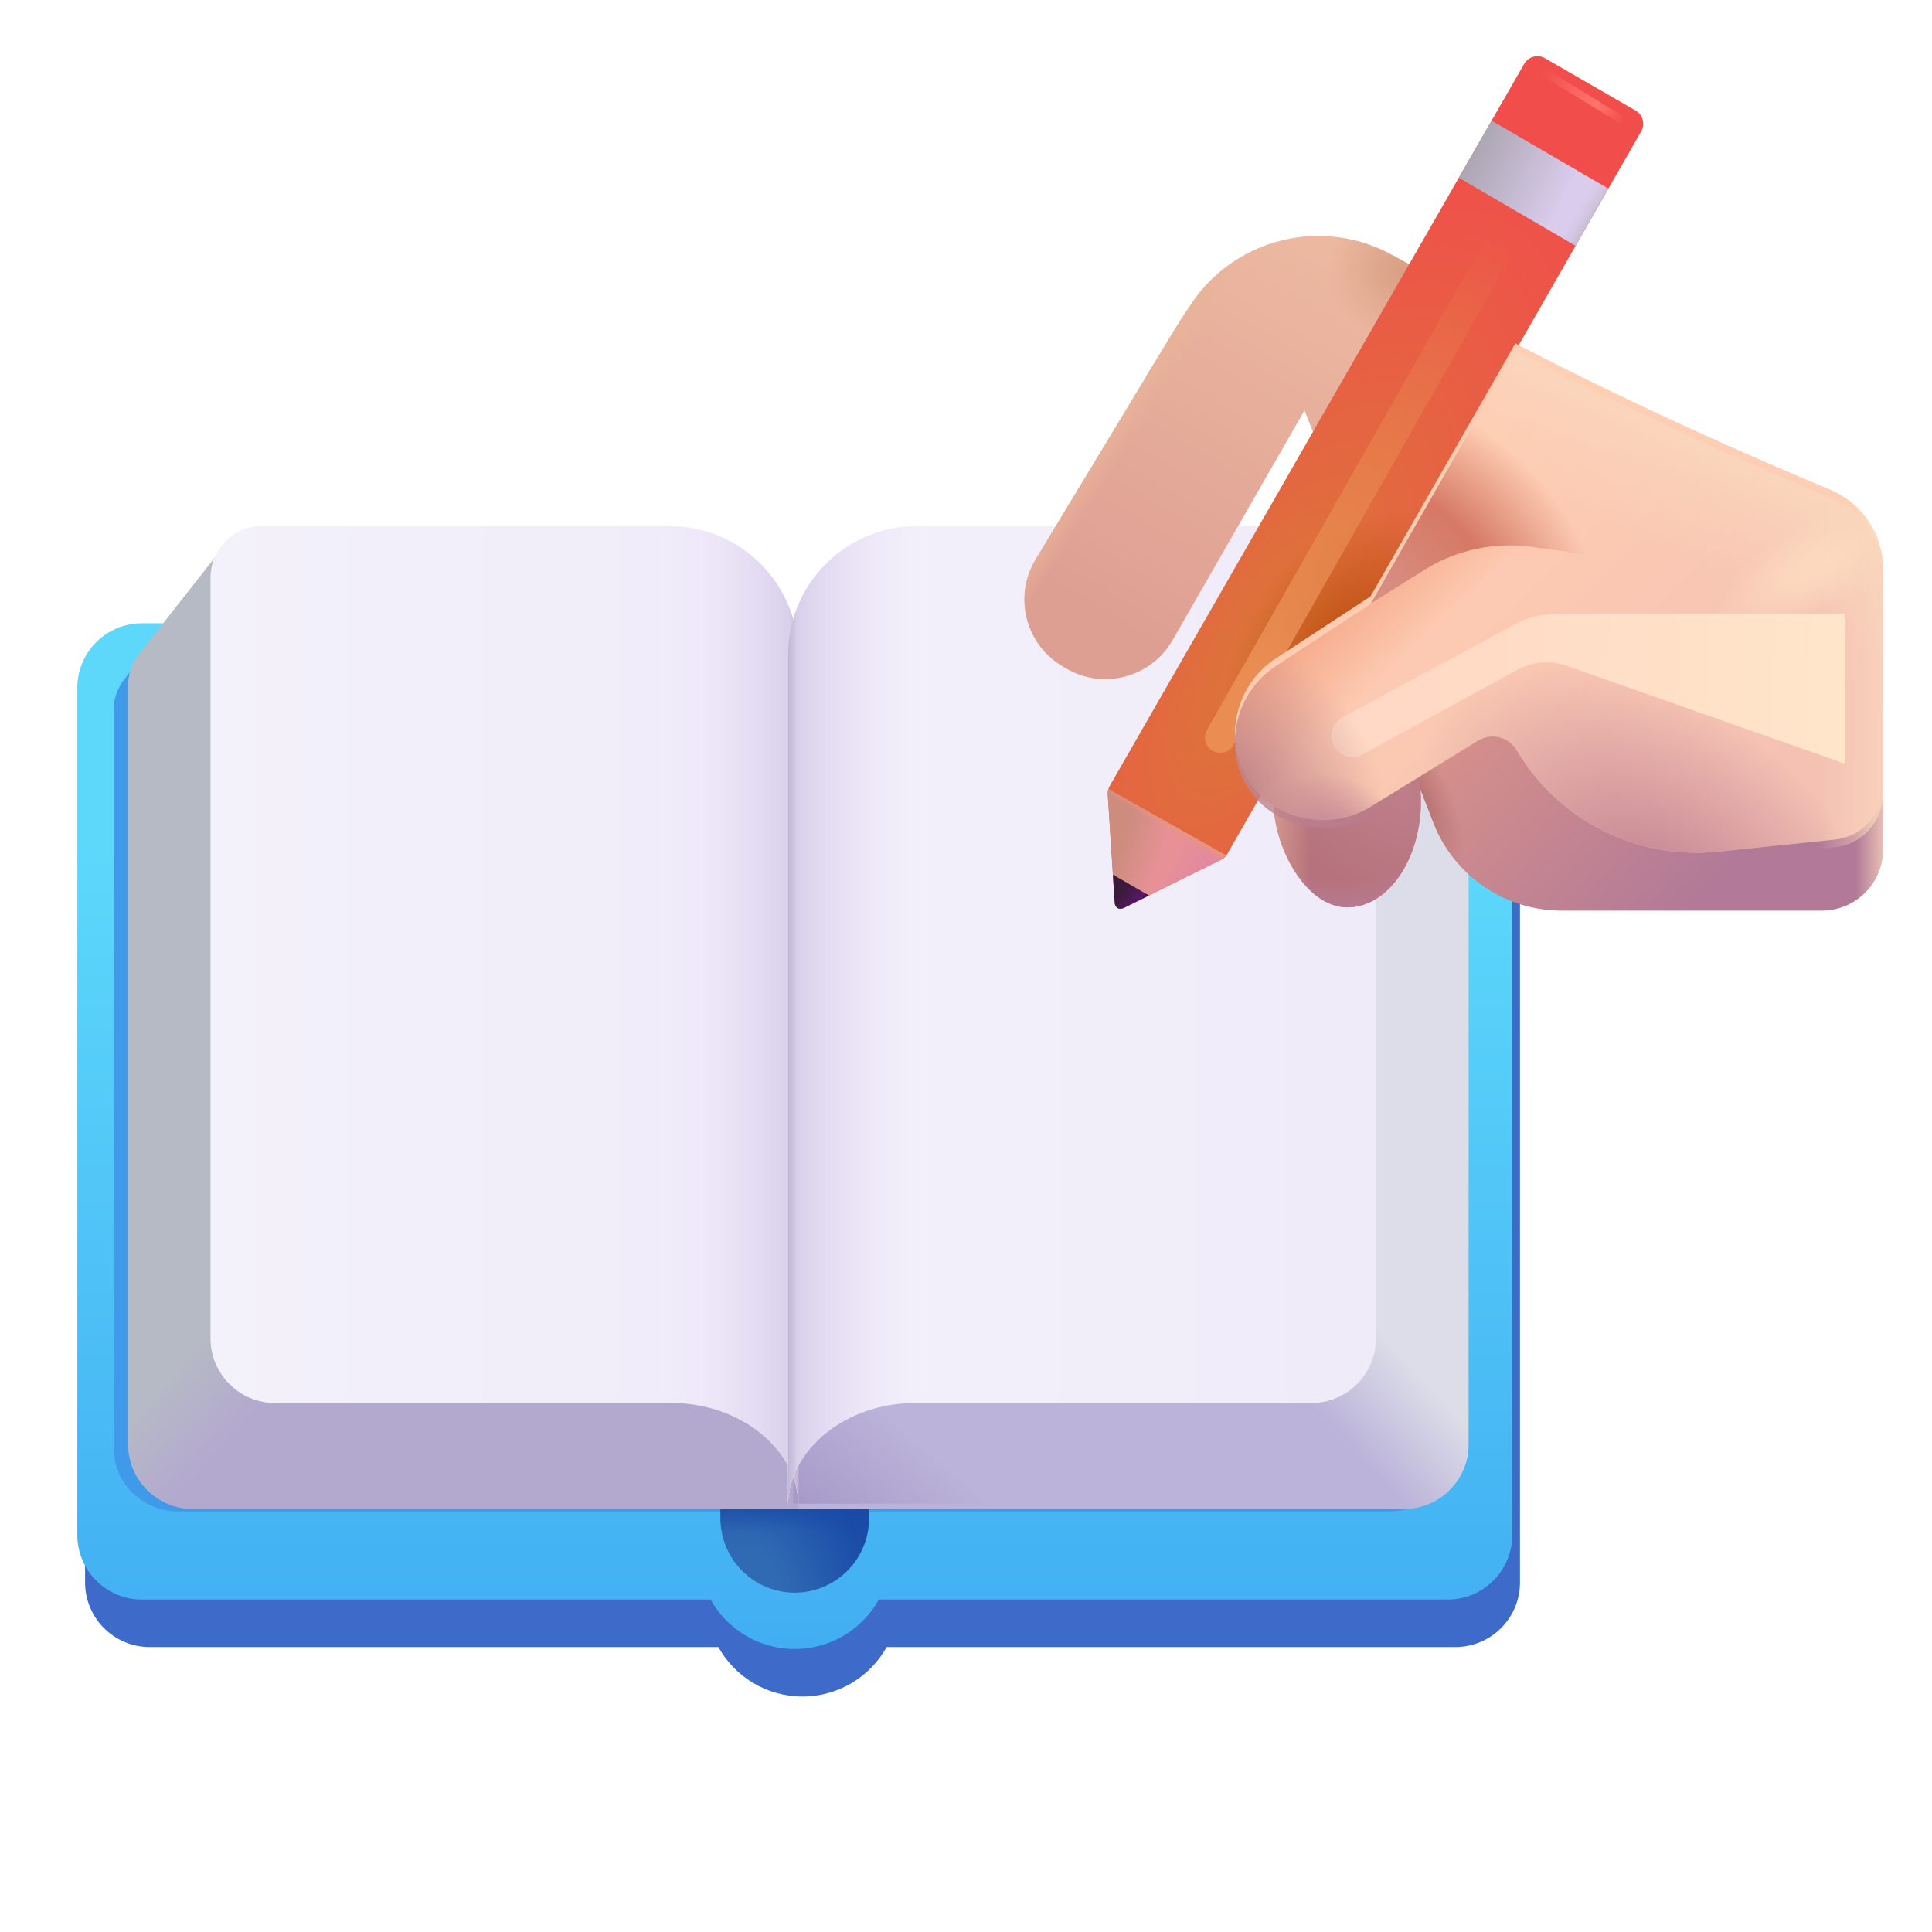 <?xml version="1.0" encoding="UTF-8" standalone="no"?>
<svg
   width="32"
   height="32"
   viewBox="0 0 32 32"
   fill="none"
   version="1.1"
   id="svg97"
   sodipodi:docname="nagsusulat.svg"
   inkscape:version="1.3.2 (091e20e, 2023-11-25, custom)"
   xmlns:inkscape="http://www.inkscape.org/namespaces/inkscape"
   xmlns:sodipodi="http://sodipodi.sourceforge.net/DTD/sodipodi-0.dtd"
   xmlns="http://www.w3.org/2000/svg"
   xmlns:svg="http://www.w3.org/2000/svg">
  <sodipodi:namedview
     id="namedview97"
     pagecolor="#ffffff"
     bordercolor="#000000"
     borderopacity="0.25"
     inkscape:showpageshadow="2"
     inkscape:pageopacity="0.0"
     inkscape:pagecheckerboard="0"
     inkscape:deskcolor="#d1d1d1"
     inkscape:zoom="17.169437"
     inkscape:cx="-1.019253"
     inkscape:cy="13.308532"
     inkscape:window-width="1920"
     inkscape:window-height="991"
     inkscape:window-x="-9"
     inkscape:window-y="-9"
     inkscape:window-maximized="1"
     inkscape:current-layer="svg97" />
  <defs
     id="defs97">
    <filter
       id="filter0_i_20020_6365"
       x="1.78"
       y="7.899"
       width="15.189"
       height="15.507"
       filterUnits="userSpaceOnUse"
       color-interpolation-filters="sRGB">
      <feFlood
         flood-opacity="0"
         result="BackgroundImageFix"
         id="feFlood28" />
      <feBlend
         mode="normal"
         in="SourceGraphic"
         in2="BackgroundImageFix"
         result="shape"
         id="feBlend28" />
      <feColorMatrix
         in="SourceAlpha"
         type="matrix"
         values="0 0 0 0 0 0 0 0 0 0 0 0 0 0 0 0 0 0 127 0"
         result="hardAlpha"
         id="feColorMatrix28" />
      <feOffset
         dx="-0.3"
         dy="-1"
         id="feOffset28" />
      <feGaussianBlur
         stdDeviation="1"
         id="feGaussianBlur28" />
      <feComposite
         in2="hardAlpha"
         operator="arithmetic"
         k2="-1"
         k3="1"
         id="feComposite28" />
      <feColorMatrix
         type="matrix"
         values="0 0 0 0 0.749 0 0 0 0 0.431 0 0 0 0 0.384 0 0 0 1 0"
         id="feColorMatrix29" />
      <feBlend
         mode="normal"
         in2="shape"
         result="effect1_innerShadow_20020_6365"
         id="feBlend29" />
    </filter>
    <filter
       id="filter1_f_20020_6365"
       x="6.69"
       y="6.882"
       width="12.051"
       height="18.937"
       filterUnits="userSpaceOnUse"
       color-interpolation-filters="sRGB">
      <feFlood
         flood-opacity="0"
         result="BackgroundImageFix"
         id="feFlood29" />
      <feBlend
         mode="normal"
         in="SourceGraphic"
         in2="BackgroundImageFix"
         result="shape"
         id="feBlend30" />
      <feGaussianBlur
         stdDeviation="0.5"
         result="effect1_foregroundBlur_20020_6365"
         id="feGaussianBlur30" />
    </filter>
    <filter
       id="filter2_i_20020_6365"
       x="8.671"
       y="11.419"
       width="21.213"
       height="16.921"
       filterUnits="userSpaceOnUse"
       color-interpolation-filters="sRGB">
      <feFlood
         flood-opacity="0"
         result="BackgroundImageFix"
         id="feFlood30" />
      <feBlend
         mode="normal"
         in="SourceGraphic"
         in2="BackgroundImageFix"
         result="shape"
         id="feBlend31" />
      <feColorMatrix
         in="SourceAlpha"
         type="matrix"
         values="0 0 0 0 0 0 0 0 0 0 0 0 0 0 0 0 0 0 127 0"
         result="hardAlpha"
         id="feColorMatrix31" />
      <feOffset
         dy="-0.25"
         id="feOffset31" />
      <feGaussianBlur
         stdDeviation="0.25"
         id="feGaussianBlur31" />
      <feComposite
         in2="hardAlpha"
         operator="arithmetic"
         k2="-1"
         k3="1"
         id="feComposite31" />
      <feColorMatrix
         type="matrix"
         values="0 0 0 0 0.737 0 0 0 0 0.498 0 0 0 0 0.612 0 0 0 1 0"
         id="feColorMatrix32" />
      <feBlend
         mode="normal"
         in2="shape"
         result="effect1_innerShadow_20020_6365"
         id="feBlend32" />
    </filter>
    <filter
       id="filter3_f_20020_6365"
       x="9.824"
       y="18.26"
       width="20.805"
       height="8.91"
       filterUnits="userSpaceOnUse"
       color-interpolation-filters="sRGB">
      <feFlood
         flood-opacity="0"
         result="BackgroundImageFix"
         id="feFlood32" />
      <feBlend
         mode="normal"
         in="SourceGraphic"
         in2="BackgroundImageFix"
         result="shape"
         id="feBlend33" />
      <feGaussianBlur
         stdDeviation="1"
         result="effect1_foregroundBlur_20020_6365"
         id="feGaussianBlur33" />
    </filter>
    <filter
       id="filter4_f_20020_6365"
       x="18.344"
       y="2.128"
       width="3.598"
       height="2.487"
       filterUnits="userSpaceOnUse"
       color-interpolation-filters="sRGB">
      <feFlood
         flood-opacity="0"
         result="BackgroundImageFix"
         id="feFlood33" />
      <feBlend
         mode="normal"
         in="SourceGraphic"
         in2="BackgroundImageFix"
         result="shape"
         id="feBlend34" />
      <feGaussianBlur
         stdDeviation="0.125"
         result="effect1_foregroundBlur_20020_6365"
         id="feGaussianBlur34" />
    </filter>
    <linearGradient
       id="paint0_linear_20020_6365"
       x1="12.229"
       y1="9.853"
       x2="5.3"
       y2="21.762"
       gradientUnits="userSpaceOnUse">
      <stop
         stop-color="#ECB8A0"
         id="stop34" />
      <stop
         offset="1"
         stop-color="#DE9F93"
         id="stop35" />
    </linearGradient>
    <radialGradient
       id="paint1_radial_20020_6365"
       cx="0"
       cy="0"
       r="1"
       gradientUnits="userSpaceOnUse"
       gradientTransform="matrix(-2.122,1.169,-1.155,-2.096,14.438,10.026)">
      <stop
         stop-color="#D89F83"
         id="stop36" />
      <stop
         offset="1"
         stop-color="#D89F83"
         stop-opacity="0"
         id="stop37" />
    </radialGradient>
    <linearGradient
       id="paint2_linear_20020_6365"
       x1="3.702"
       y1="16.743"
       x2="4.555"
       y2="17.283"
       gradientUnits="userSpaceOnUse">
      <stop
         stop-color="#E9B499"
         id="stop38" />
      <stop
         offset="1"
         stop-color="#E9B499"
         stop-opacity="0"
         id="stop39" />
    </linearGradient>
    <linearGradient
       id="paint3_linear_20020_6365"
       x1="16.529"
       y1="24.288"
       x2="23.094"
       y2="30.41"
       gradientUnits="userSpaceOnUse"
       gradientTransform="translate(0,-39.251)">
      <stop
         stop-color="#D48F8B"
         id="stop40" />
      <stop
         offset="1"
         stop-color="#B27A98"
         id="stop41" />
    </linearGradient>
    <linearGradient
       id="paint4_linear_20020_6365"
       x1="30.064"
       y1="29.985"
       x2="28.992"
       y2="29.985"
       gradientUnits="userSpaceOnUse"
       gradientTransform="translate(0,-39.251)">
      <stop
         stop-color="#F3CCB9"
         id="stop42" />
      <stop
         offset="1"
         stop-color="#F3CCB9"
         stop-opacity="0"
         id="stop43" />
    </linearGradient>
    <radialGradient
       id="paint5_radial_20020_6365"
       cx="0"
       cy="0"
       r="1"
       gradientUnits="userSpaceOnUse"
       gradientTransform="matrix(1.108,-0.53,1.239,2.59,14.502,-12.959)">
      <stop
         stop-color="#AF6C6A"
         id="stop44" />
      <stop
         offset="1"
         stop-color="#AF6C6A"
         stop-opacity="0"
         id="stop45" />
    </radialGradient>
    <radialGradient
       id="paint6_radial_20020_6365"
       cx="0"
       cy="0"
       r="1"
       gradientUnits="userSpaceOnUse"
       gradientTransform="matrix(-2.387,3.923,-4.726,-2.876,14.026,-13.296)">
      <stop
         stop-color="#BE7E8A"
         id="stop46" />
      <stop
         offset="1"
         stop-color="#B47079"
         id="stop47" />
    </radialGradient>
    <radialGradient
       id="paint7_radial_20020_6365"
       cx="0"
       cy="0"
       r="1"
       gradientUnits="userSpaceOnUse"
       gradientTransform="matrix(0,4.497,-3.955,0,12.349,-13.701)">
      <stop
         offset="0.776"
         stop-color="#B97B96"
         stop-opacity="0"
         id="stop48" />
      <stop
         offset="1"
         stop-color="#B97B96"
         id="stop49" />
    </radialGradient>
    <linearGradient
       id="paint8_linear_20020_6365"
       x1="9.333"
       y1="27.262"
       x2="11.13"
       y2="27.262"
       gradientUnits="userSpaceOnUse"
       gradientTransform="translate(0,-39.251)">
      <stop
         stop-color="#E4A996"
         id="stop50" />
      <stop
         offset="1"
         stop-color="#E4A996"
         stop-opacity="0"
         id="stop51" />
    </linearGradient>
    <radialGradient
       id="paint9_radial_20020_6365"
       cx="0"
       cy="0"
       r="1"
       gradientUnits="userSpaceOnUse"
       gradientTransform="matrix(9.035,-16.183,6.827,3.812,9.779,-17.755)">
      <stop
         stop-color="#DA7838"
         id="stop52" />
      <stop
         offset="1"
         stop-color="#F14E4B"
         id="stop53" />
    </radialGradient>
    <radialGradient
       id="paint10_radial_20020_6365"
       cx="0"
       cy="0"
       r="1"
       gradientUnits="userSpaceOnUse"
       gradientTransform="matrix(2.781,-4.438,3.061,1.918,12.442,-17.505)">
      <stop
         stop-color="#B94D0B"
         id="stop54" />
      <stop
         offset="1"
         stop-color="#B94D0B"
         stop-opacity="0"
         id="stop55" />
    </radialGradient>
    <linearGradient
       id="paint11_linear_20020_6365"
       x1="10.097"
       y1="22.631"
       x2="18.224"
       y2="8.382"
       gradientUnits="userSpaceOnUse">
      <stop
         stop-color="#E98D53"
         id="stop56" />
      <stop
         offset="1"
         stop-color="#E98D53"
         stop-opacity="0"
         id="stop57" />
    </linearGradient>
    <linearGradient
       id="paint12_linear_20020_6365"
       x1="17.949"
       y1="13.474"
       x2="28.389"
       y2="23.983"
       gradientUnits="userSpaceOnUse">
      <stop
         stop-color="#FFCDB2"
         id="stop58" />
      <stop
         offset="1"
         stop-color="#F4C1B3"
         id="stop59" />
    </linearGradient>
    <radialGradient
       id="paint13_radial_20020_6365"
       cx="0"
       cy="0"
       r="1"
       gradientUnits="userSpaceOnUse"
       gradientTransform="matrix(-6.991,-6.952,4.428,-4.453,22.776,30.354)">
      <stop
         offset="0.212"
         stop-color="#C88A97"
         id="stop60" />
      <stop
         offset="1"
         stop-color="#C88A97"
         stop-opacity="0"
         id="stop61" />
    </radialGradient>
    <radialGradient
       id="paint14_radial_20020_6365"
       cx="0"
       cy="0"
       r="1"
       gradientUnits="userSpaceOnUse"
       gradientTransform="matrix(-4.478,2.592,-0.788,-1.362,28.825,18.257)">
      <stop
         stop-color="#FFE5C6"
         id="stop62" />
      <stop
         offset="1"
         stop-color="#FFE5C6"
         stop-opacity="0"
         id="stop63" />
    </radialGradient>
    <linearGradient
       id="paint15_linear_20020_6365"
       x1="24.375"
       y1="13.844"
       x2="23.375"
       y2="15.781"
       gradientUnits="userSpaceOnUse">
      <stop
         stop-color="#FFD3B5"
         id="stop64" />
      <stop
         offset="1"
         stop-color="#FFD3B5"
         stop-opacity="0"
         id="stop65" />
    </linearGradient>
    <linearGradient
       id="paint16_linear_20020_6365"
       x1="23.814"
       y1="14.125"
       x2="22.001"
       y2="17.875"
       gradientUnits="userSpaceOnUse"
       gradientTransform="translate(0,-39.251)">
      <stop
         stop-color="#F9D5BC"
         id="stop66" />
      <stop
         offset="1"
         stop-color="#F9D5BC"
         stop-opacity="0"
         id="stop67" />
    </linearGradient>
    <linearGradient
       id="paint17_linear_20020_6365"
       x1="30.376"
       y1="21.188"
       x2="27.814"
       y2="21.188"
       gradientUnits="userSpaceOnUse"
       gradientTransform="translate(0,-39.251)">
      <stop
         stop-color="#F9D5BC"
         id="stop68" />
      <stop
         offset="1"
         stop-color="#F9D5BC"
         stop-opacity="0"
         id="stop69" />
    </linearGradient>
    <radialGradient
       id="paint18_radial_20020_6365"
       cx="0"
       cy="0"
       r="1"
       gradientUnits="userSpaceOnUse"
       gradientTransform="matrix(4.89,-5.094,6.019,5.778,13.172,-18.907)">
      <stop
         offset="0.117"
         stop-color="#D78F83"
         id="stop70" />
      <stop
         offset="0.576"
         stop-color="#D67965"
         id="stop71" />
      <stop
         offset="1"
         stop-color="#D67965"
         stop-opacity="0"
         id="stop72" />
    </radialGradient>
    <linearGradient
       id="paint19_linear_20020_6365"
       x1="15.539"
       y1="4.487"
       x2="19.525"
       y2="6.501"
       gradientUnits="userSpaceOnUse"
       gradientTransform="translate(0,-39.251)">
      <stop
         stop-color="#9E999F"
         id="stop73" />
      <stop
         offset="1"
         stop-color="#D9CCEC"
         id="stop74" />
    </linearGradient>
    <linearGradient
       id="paint20_linear_20020_6365"
       x1="20.896"
       y1="7.453"
       x2="19.969"
       y2="6.875"
       gradientUnits="userSpaceOnUse"
       gradientTransform="translate(0,-39.251)">
      <stop
         stop-color="#9C979A"
         id="stop75" />
      <stop
         offset="1"
         stop-color="#D4C5DE"
         stop-opacity="0"
         id="stop76" />
      <stop
         offset="1"
         stop-color="#9C979A"
         stop-opacity="0"
         id="stop77" />
    </linearGradient>
    <linearGradient
       id="paint21_linear_20020_6365"
       x1="4.939"
       y1="27.964"
       x2="6.215"
       y2="28.351"
       gradientUnits="userSpaceOnUse"
       gradientTransform="translate(0,-39.251)">
      <stop
         stop-color="#CE8C7F"
         id="stop78" />
      <stop
         offset="1"
         stop-color="#E79196"
         id="stop79" />
    </linearGradient>
    <linearGradient
       id="paint22_linear_20020_6365"
       x1="7.69"
       y1="29.509"
       x2="6.257"
       y2="28.682"
       gradientUnits="userSpaceOnUse"
       gradientTransform="translate(0,-39.251)">
      <stop
         stop-color="#E086A3"
         id="stop80" />
      <stop
         offset="1"
         stop-color="#E086A3"
         stop-opacity="0"
         id="stop81" />
    </linearGradient>
    <linearGradient
       id="paint23_linear_20020_6365"
       x1="6.531"
       y1="27.031"
       x2="6.353"
       y2="27.32"
       gradientUnits="userSpaceOnUse"
       gradientTransform="translate(0,-39.251)">
      <stop
         stop-color="#EB947F"
         id="stop82" />
      <stop
         offset="1"
         stop-color="#EB947F"
         stop-opacity="0"
         id="stop83" />
    </linearGradient>
    <linearGradient
       id="paint24_linear_20020_6365"
       x1="4.942"
       y1="29.424"
       x2="5.44"
       y2="29.824"
       gradientUnits="userSpaceOnUse"
       gradientTransform="translate(0,-39.251)">
      <stop
         stop-color="#3B1A3B"
         id="stop84" />
      <stop
         offset="1"
         stop-color="#5A1870"
         id="stop85" />
      <stop
         offset="1"
         stop-color="#3F0C46"
         id="stop86" />
    </linearGradient>
    <linearGradient
       id="paint25_linear_20020_6365"
       x1="14.855"
       y1="22.715"
       x2="31.23"
       y2="23.25"
       gradientUnits="userSpaceOnUse">
      <stop
         stop-color="#FFD9C5"
         id="stop87" />
      <stop
         offset="1"
         stop-color="#FFE8CA"
         id="stop88" />
    </linearGradient>
    <linearGradient
       id="paint26_linear_20020_6365"
       x1="10.564"
       y1="19.781"
       x2="13.345"
       y2="22.65"
       gradientUnits="userSpaceOnUse"
       gradientTransform="translate(0,-39.251)">
      <stop
         stop-color="#F19D7C"
         id="stop89" />
      <stop
         offset="1"
         stop-color="#F19D7C"
         stop-opacity="0"
         id="stop90" />
    </linearGradient>
    <radialGradient
       id="paint27_radial_20020_6365"
       cx="0"
       cy="0"
       r="1"
       gradientUnits="userSpaceOnUse"
       gradientTransform="matrix(3.737,-2.563,3.331,4.858,8.671,-13.282)">
      <stop
         stop-color="#BF8288"
         id="stop91" />
      <stop
         offset="1"
         stop-color="#BF8288"
         stop-opacity="0"
         id="stop92" />
    </radialGradient>
    <radialGradient
       id="paint28_radial_20020_6365"
       cx="0"
       cy="0"
       r="1"
       gradientUnits="userSpaceOnUse"
       gradientTransform="matrix(1.563,-1.688,2.098,1.943,12.031,-11.219)">
      <stop
         stop-color="#B97C93"
         id="stop93" />
      <stop
         offset="1"
         stop-color="#B97C93"
         stop-opacity="0"
         id="stop94" />
    </radialGradient>
    <linearGradient
       id="paint29_linear_20020_6365"
       x1="21.428"
       y1="4.078"
       x2="18.719"
       y2="2.596"
       gradientUnits="userSpaceOnUse">
      <stop
         stop-color="#FF756D"
         stop-opacity="0"
         id="stop95" />
      <stop
         offset="0.339"
         stop-color="#FF756D"
         id="stop96" />
      <stop
         offset="1"
         stop-color="#FF756D"
         stop-opacity="0"
         id="stop97" />
    </linearGradient>
    <radialGradient
       id="paint9_radial_4002_4050"
       cx="0"
       cy="0"
       r="1"
       gradientUnits="userSpaceOnUse"
       gradientTransform="matrix(9.918,-2.664,0.601,2.236,24.5,20.276)">
      <stop
         stop-color="#46B6FF"
         id="stop111" />
      <stop
         offset="1"
         stop-color="#288FFF"
         id="stop112" />
    </radialGradient>
    <linearGradient
       id="paint10_linear_4002_4050"
       x1="24.75"
       y1="30.125"
       x2="24.75"
       y2="28.562"
       gradientUnits="userSpaceOnUse"
       gradientTransform="translate(1.2163544e-6,-6.388)">
      <stop
         stop-color="#5566F6"
         id="stop113" />
      <stop
         offset="1"
         stop-color="#2E7BFE"
         stop-opacity="0"
         id="stop114" />
    </linearGradient>
    <linearGradient
       id="paint11_linear_4002_4050"
       x1="22.656"
       y1="24.594"
       x2="23.031"
       y2="25.719"
       gradientUnits="userSpaceOnUse"
       gradientTransform="translate(1.2163544e-6,-6.388)">
      <stop
         offset="0.15"
         stop-color="#2780AD"
         id="stop115" />
      <stop
         offset="1"
         stop-color="#33B6F8"
         stop-opacity="0"
         id="stop116" />
    </linearGradient>
    <radialGradient
       id="paint12_radial_4002_4050"
       cx="0"
       cy="0"
       r="1"
       gradientUnits="userSpaceOnUse"
       gradientTransform="matrix(2.984,-1.422,3.046,6.392,19.078,20.752)">
      <stop
         stop-color="#146688"
         id="stop117" />
      <stop
         offset="1"
         stop-color="#2E8DB4"
         stop-opacity="0"
         id="stop118" />
    </radialGradient>
    <filter
       id="filter6_i_4002_4050"
       x="16.5"
       y="26.5"
       width="6.7"
       height="3.6"
       filterUnits="userSpaceOnUse"
       color-interpolation-filters="sRGB">
      <feFlood
         flood-opacity="0"
         result="BackgroundImageFix"
         id="feFlood74" />
      <feBlend
         mode="normal"
         in="SourceGraphic"
         in2="BackgroundImageFix"
         result="shape"
         id="feBlend75" />
      <feColorMatrix
         in="SourceAlpha"
         type="matrix"
         values="0 0 0 0 0 0 0 0 0 0 0 0 0 0 0 0 0 0 127 0"
         result="hardAlpha"
         id="feColorMatrix75" />
      <feOffset
         dx="0.2"
         dy="0.1"
         id="feOffset75" />
      <feGaussianBlur
         stdDeviation="0.25"
         id="feGaussianBlur75" />
      <feComposite
         in2="hardAlpha"
         operator="arithmetic"
         k2="-1"
         k3="1"
         id="feComposite75"
         k1="0"
         k4="0" />
      <feColorMatrix
         type="matrix"
         values="0 0 0 0 0.749 0 0 0 0 0.514 0 0 0 0 0.471 0 0 0 1 0"
         id="feColorMatrix76" />
      <feBlend
         mode="normal"
         in2="shape"
         result="effect1_innerShadow_4002_4050"
         id="feBlend76" />
    </filter>
    <radialGradient
       id="paint33_radial_4002_4050"
       cx="0"
       cy="0"
       r="1"
       gradientUnits="userSpaceOnUse"
       gradientTransform="matrix(-0.844,5.074,-7.685,-1.278,19.188,25.709)">
      <stop
         offset="0.439"
         stop-color="#F5C2AE"
         id="stop159" />
      <stop
         offset="1"
         stop-color="#DBA2A5"
         id="stop160" />
    </radialGradient>
    <filter
       id="filter18_f_4002_4050"
       x="17.686"
       y="26.642"
       width="5.315"
       height="2.887"
       filterUnits="userSpaceOnUse"
       color-interpolation-filters="sRGB">
      <feFlood
         flood-opacity="0"
         result="BackgroundImageFix"
         id="feFlood90" />
      <feBlend
         mode="normal"
         in="SourceGraphic"
         in2="BackgroundImageFix"
         result="shape"
         id="feBlend91" />
      <feGaussianBlur
         stdDeviation="0.25"
         result="effect1_foregroundBlur_4002_4050"
         id="feGaussianBlur91" />
    </filter>
    <linearGradient
       id="paint49_linear_4002_4050"
       x1="22.501"
       y1="26.897"
       x2="20.516"
       y2="28.709"
       gradientUnits="userSpaceOnUse">
      <stop
         stop-color="#FFDEC8"
         id="stop191" />
      <stop
         offset="1"
         stop-color="#FFDEC8"
         stop-opacity="0"
         id="stop192" />
    </linearGradient>
    <radialGradient
       id="paint5_radial_4002_4050"
       cx="0"
       cy="0"
       r="1"
       gradientUnits="userSpaceOnUse"
       gradientTransform="matrix(-9.031,-3.625,1.554,-3.871,10.281,22.068)">
      <stop
         stop-color="#2E92DB"
         id="stop103" />
      <stop
         offset="1"
         stop-color="#2E74DD"
         id="stop104" />
    </radialGradient>
    <linearGradient
       id="paint6_linear_4002_4050"
       x1="8.719"
       y1="24.5"
       x2="8"
       y2="26.812"
       gradientUnits="userSpaceOnUse"
       gradientTransform="translate(0,-4.932)">
      <stop
         stop-color="#2887B4"
         id="stop105" />
      <stop
         offset="1"
         stop-color="#2887B4"
         stop-opacity="0"
         id="stop106" />
    </linearGradient>
    <linearGradient
       id="paint7_linear_4002_4050"
       x1="7.75"
       y1="30.156"
       x2="7.719"
       y2="28.906"
       gradientUnits="userSpaceOnUse"
       gradientTransform="translate(0,-4.932)">
      <stop
         stop-color="#5767F5"
         id="stop107" />
      <stop
         offset="1"
         stop-color="#5767F5"
         stop-opacity="0"
         id="stop108" />
    </linearGradient>
    <radialGradient
       id="paint8_radial_4002_4050"
       cx="0"
       cy="0"
       r="1"
       gradientUnits="userSpaceOnUse"
       gradientTransform="matrix(-0.5,2.437,-0.985,-0.202,9.281,24.349)">
      <stop
         offset="0.215"
         stop-color="#246BD5"
         id="stop109" />
      <stop
         offset="1"
         stop-color="#246BD5"
         stop-opacity="0"
         id="stop110" />
    </radialGradient>
    <filter
       id="filter5_i_4002_4050"
       x="9"
       y="26.5"
       width="6.8"
       height="3.5"
       filterUnits="userSpaceOnUse"
       color-interpolation-filters="sRGB">
      <feFlood
         flood-opacity="0"
         result="BackgroundImageFix"
         id="feFlood72" />
      <feBlend
         mode="normal"
         in="SourceGraphic"
         in2="BackgroundImageFix"
         result="shape"
         id="feBlend73" />
      <feColorMatrix
         in="SourceAlpha"
         type="matrix"
         values="0 0 0 0 0 0 0 0 0 0 0 0 0 0 0 0 0 0 127 0"
         result="hardAlpha"
         id="feColorMatrix73" />
      <feOffset
         dx="0.3"
         id="feOffset73" />
      <feGaussianBlur
         stdDeviation="0.25"
         id="feGaussianBlur73" />
      <feComposite
         in2="hardAlpha"
         operator="arithmetic"
         k2="-1"
         k3="1"
         id="feComposite73"
         k1="0"
         k4="0" />
      <feColorMatrix
         type="matrix"
         values="0 0 0 0 0.796 0 0 0 0 0.592 0 0 0 0 0.553 0 0 0 1 0"
         id="feColorMatrix74" />
      <feBlend
         mode="normal"
         in2="shape"
         result="effect1_innerShadow_4002_4050"
         id="feBlend74" />
    </filter>
    <linearGradient
       id="paint30_linear_4002_4050"
       x1="14.062"
       y1="27.459"
       x2="13.312"
       y2="30.772"
       gradientUnits="userSpaceOnUse">
      <stop
         offset="0.123"
         stop-color="#FAC7B0"
         id="stop153" />
      <stop
         offset="0.858"
         stop-color="#CE929A"
         id="stop154" />
    </linearGradient>
    <radialGradient
       id="paint31_radial_4002_4050"
       cx="0"
       cy="0"
       r="1"
       gradientUnits="userSpaceOnUse"
       gradientTransform="matrix(0,-2.232,0.265,0,9.304,30.174)">
      <stop
         offset="0.23"
         stop-color="#D9A198"
         id="stop155" />
      <stop
         offset="1"
         stop-color="#D9A198"
         stop-opacity="0"
         id="stop156" />
    </radialGradient>
    <radialGradient
       id="paint32_radial_4002_4050"
       cx="0"
       cy="0"
       r="1"
       gradientUnits="userSpaceOnUse"
       gradientTransform="matrix(-1.67,-0.731,0.212,-0.485,14.48,28.684)">
      <stop
         stop-color="#FECCBA"
         id="stop157" />
      <stop
         offset="0.609"
         stop-color="#FECCBA"
         stop-opacity="0"
         id="stop158" />
    </radialGradient>
    <filter
       id="filter0_i_18_20736"
       x="2.328"
       y="10.881"
       width="27.916"
       height="19.998"
       filterUnits="userSpaceOnUse"
       color-interpolation-filters="sRGB">
      <feFlood
         flood-opacity="0"
         result="BackgroundImageFix"
         id="feFlood15" />
      <feBlend
         mode="normal"
         in="SourceGraphic"
         in2="BackgroundImageFix"
         result="shape"
         id="feBlend15" />
      <feColorMatrix
         in="SourceAlpha"
         type="matrix"
         values="0 0 0 0 0 0 0 0 0 0 0 0 0 0 0 0 0 0 127 0"
         result="hardAlpha"
         id="feColorMatrix15" />
      <feOffset
         dx="0.15"
         dy="-0.15"
         id="feOffset15" />
      <feGaussianBlur
         stdDeviation="0.25"
         id="feGaussianBlur15" />
      <feComposite
         in2="hardAlpha"
         operator="arithmetic"
         k2="-1"
         k3="1"
         id="feComposite15"
         k1="0"
         k4="0" />
      <feColorMatrix
         type="matrix"
         values="0 0 0 0 0.306 0 0 0 0 0.541 0 0 0 0 0.78 0 0 0 1 0"
         id="feColorMatrix16" />
      <feBlend
         mode="normal"
         in2="shape"
         result="effect1_innerShadow_18_20736"
         id="feBlend16" />
    </filter>
    <filter
       id="filter1_ii_18_20736"
       x="2.228"
       y="9.962"
       width="27.966"
       height="19.948"
       filterUnits="userSpaceOnUse"
       color-interpolation-filters="sRGB">
      <feFlood
         flood-opacity="0"
         result="BackgroundImageFix"
         id="feFlood16" />
      <feBlend
         mode="normal"
         in="SourceGraphic"
         in2="BackgroundImageFix"
         result="shape"
         id="feBlend17" />
      <feColorMatrix
         in="SourceAlpha"
         type="matrix"
         values="0 0 0 0 0 0 0 0 0 0 0 0 0 0 0 0 0 0 127 0"
         result="hardAlpha"
         id="feColorMatrix17" />
      <feOffset
         dx="-0.1"
         id="feOffset17" />
      <feGaussianBlur
         stdDeviation="0.15"
         id="feGaussianBlur17" />
      <feComposite
         in2="hardAlpha"
         operator="arithmetic"
         k2="-1"
         k3="1"
         id="feComposite17"
         k1="0"
         k4="0" />
      <feColorMatrix
         type="matrix"
         values="0 0 0 0 0.451 0 0 0 0 0.941 0 0 0 0 1 0 0 0 1 0"
         id="feColorMatrix18" />
      <feBlend
         mode="normal"
         in2="shape"
         result="effect1_innerShadow_18_20736"
         id="feBlend18" />
      <feColorMatrix
         in="SourceAlpha"
         type="matrix"
         values="0 0 0 0 0 0 0 0 0 0 0 0 0 0 0 0 0 0 127 0"
         result="hardAlpha"
         id="feColorMatrix19" />
      <feOffset
         dx="0.1"
         dy="-0.1"
         id="feOffset19" />
      <feGaussianBlur
         stdDeviation="0.15"
         id="feGaussianBlur19" />
      <feComposite
         in2="hardAlpha"
         operator="arithmetic"
         k2="-1"
         k3="1"
         id="feComposite19"
         k1="0"
         k4="0" />
      <feColorMatrix
         type="matrix"
         values="0 0 0 0 0.286 0 0 0 0 0.667 0 0 0 0 0.902 0 0 0 1 0"
         id="feColorMatrix20" />
      <feBlend
         mode="normal"
         in2="effect1_innerShadow_18_20736"
         result="effect2_innerShadow_18_20736"
         id="feBlend20" />
    </filter>
    <linearGradient
       id="paint0_linear_18_20736"
       x1="16.211"
       y1="14.438"
       x2="16.211"
       y2="29.91"
       gradientUnits="userSpaceOnUse">
      <stop
         stop-color="#5DD8FB"
         id="stop33" />
      <stop
         offset="1"
         stop-color="#41AEF2"
         id="stop34-8" />
    </linearGradient>
    <filter
       id="filter2_f_18_20736"
       x="2.531"
       y="8.594"
       width="26.938"
       height="19.055"
       filterUnits="userSpaceOnUse"
       color-interpolation-filters="sRGB">
      <feFlood
         flood-opacity="0"
         result="BackgroundImageFix"
         id="feFlood20" />
      <feBlend
         mode="normal"
         in="SourceGraphic"
         in2="BackgroundImageFix"
         result="shape"
         id="feBlend21" />
      <feGaussianBlur
         stdDeviation="0.25"
         result="effect1_foregroundBlur_18_20736"
         id="feGaussianBlur21" />
    </filter>
    <radialGradient
       id="paint1_radial_18_20736"
       cx="0"
       cy="0"
       r="1"
       gradientUnits="userSpaceOnUse"
       gradientTransform="matrix(2,-1,1.403,2.806,4.147,26.5)">
      <stop
         offset="0.232"
         stop-color="#306AB3"
         id="stop35-2" />
      <stop
         offset="1"
         stop-color="#1A4CA8"
         id="stop36-2" />
    </radialGradient>
    <linearGradient
       id="paint2_linear_18_20736"
       x1="16.211"
       y1="26.781"
       x2="16.211"
       y2="27.531"
       gradientUnits="userSpaceOnUse"
       gradientTransform="translate(-11.228,-2.031)">
      <stop
         stop-color="#1748A6"
         id="stop37-8" />
      <stop
         offset="1"
         stop-color="#1748A6"
         stop-opacity="0"
         id="stop38-6" />
    </linearGradient>
    <filter
       id="filter3_i_18_20736"
       x="3.211"
       y="8.461"
       width="13.069"
       height="18.639"
       filterUnits="userSpaceOnUse"
       color-interpolation-filters="sRGB">
      <feFlood
         flood-opacity="0"
         result="BackgroundImageFix"
         id="feFlood21" />
      <feBlend
         mode="normal"
         in="SourceGraphic"
         in2="BackgroundImageFix"
         result="shape"
         id="feBlend22" />
      <feColorMatrix
         in="SourceAlpha"
         type="matrix"
         values="0 0 0 0 0 0 0 0 0 0 0 0 0 0 0 0 0 0 127 0"
         result="hardAlpha"
         id="feColorMatrix22" />
      <feOffset
         dx="0.1"
         dy="0.1"
         id="feOffset22" />
      <feGaussianBlur
         stdDeviation="0.15"
         id="feGaussianBlur22" />
      <feComposite
         in2="hardAlpha"
         operator="arithmetic"
         k2="-1"
         k3="1"
         id="feComposite22"
         k1="0"
         k4="0" />
      <feColorMatrix
         type="matrix"
         values="0 0 0 0 0.694 0 0 0 0 0.706 0 0 0 0 0.733 0 0 0 1 0"
         id="feColorMatrix23" />
      <feBlend
         mode="normal"
         in2="shape"
         result="effect1_innerShadow_18_20736"
         id="feBlend23" />
    </filter>
    <linearGradient
       id="paint3_linear_18_20736"
       x1="12.516"
       y1="28.656"
       x2="5.266"
       y2="21.938"
       gradientUnits="userSpaceOnUse">
      <stop
         offset="0.75"
         stop-color="#B3A9CF"
         id="stop39-2" />
      <stop
         offset="0.932"
         stop-color="#B6BAC5"
         id="stop40-0" />
    </linearGradient>
    <filter
       id="filter4_i_18_20736"
       x="16.18"
       y="8.461"
       width="13.069"
       height="18.639"
       filterUnits="userSpaceOnUse"
       color-interpolation-filters="sRGB">
      <feFlood
         flood-opacity="0"
         result="BackgroundImageFix"
         id="feFlood23" />
      <feBlend
         mode="normal"
         in="SourceGraphic"
         in2="BackgroundImageFix"
         result="shape"
         id="feBlend24" />
      <feColorMatrix
         in="SourceAlpha"
         type="matrix"
         values="0 0 0 0 0 0 0 0 0 0 0 0 0 0 0 0 0 0 127 0"
         result="hardAlpha"
         id="feColorMatrix24" />
      <feOffset
         dx="0.1"
         dy="0.1"
         id="feOffset24" />
      <feGaussianBlur
         stdDeviation="0.15"
         id="feGaussianBlur24" />
      <feComposite
         in2="hardAlpha"
         operator="arithmetic"
         k2="-1"
         k3="1"
         id="feComposite24"
         k1="0"
         k4="0" />
      <feColorMatrix
         type="matrix"
         values="0 0 0 0 0.831 0 0 0 0 0.835 0 0 0 0 0.855 0 0 0 1 0"
         id="feColorMatrix25" />
      <feBlend
         mode="normal"
         in2="shape"
         result="effect1_innerShadow_18_20736"
         id="feBlend25" />
    </filter>
    <linearGradient
       id="paint4_linear_18_20736"
       x1="19.844"
       y1="28.656"
       x2="27.094"
       y2="21.938"
       gradientUnits="userSpaceOnUse">
      <stop
         offset="0.717"
         stop-color="#BBB3D9"
         id="stop41-7" />
      <stop
         offset="0.913"
         stop-color="#DCDDE8"
         id="stop42-8" />
    </linearGradient>
    <linearGradient
       id="paint5_linear_18_20736"
       x1="27.976"
       y1="8.886"
       x2="27.976"
       y2="13.327"
       gradientUnits="userSpaceOnUse">
      <stop
         stop-color="#D8DAE2"
         id="stop43-7" />
      <stop
         offset="1"
         stop-color="#D8DAE2"
         stop-opacity="0"
         id="stop44-3" />
    </linearGradient>
    <linearGradient
       id="paint6_linear_18_20736"
       x1="16.18"
       y1="27"
       x2="17.797"
       y2="25.094"
       gradientUnits="userSpaceOnUse"
       gradientTransform="translate(-11.228,-2.031)">
      <stop
         stop-color="#A699C9"
         id="stop45-4" />
      <stop
         offset="1"
         stop-color="#A699C9"
         stop-opacity="0"
         id="stop46-6" />
    </linearGradient>
    <filter
       id="filter5_ii_18_20736"
       x="4.805"
       y="8.031"
       width="11.475"
       height="19.011"
       filterUnits="userSpaceOnUse"
       color-interpolation-filters="sRGB">
      <feFlood
         flood-opacity="0"
         result="BackgroundImageFix"
         id="feFlood25" />
      <feBlend
         mode="normal"
         in="SourceGraphic"
         in2="BackgroundImageFix"
         result="shape"
         id="feBlend26" />
      <feColorMatrix
         in="SourceAlpha"
         type="matrix"
         values="0 0 0 0 0 0 0 0 0 0 0 0 0 0 0 0 0 0 127 0"
         result="hardAlpha"
         id="feColorMatrix26" />
      <feOffset
         dy="0.05"
         id="feOffset26" />
      <feGaussianBlur
         stdDeviation="0.15"
         id="feGaussianBlur26" />
      <feComposite
         in2="hardAlpha"
         operator="arithmetic"
         k2="-1"
         k3="1"
         id="feComposite26"
         k1="0"
         k4="0" />
      <feColorMatrix
         type="matrix"
         values="0 0 0 0 0.827 0 0 0 0 0.82 0 0 0 0 0.855 0 0 0 1 0"
         id="feColorMatrix27" />
      <feBlend
         mode="normal"
         in2="shape"
         result="effect1_innerShadow_18_20736"
         id="feBlend27" />
      <feColorMatrix
         in="SourceAlpha"
         type="matrix"
         values="0 0 0 0 0 0 0 0 0 0 0 0 0 0 0 0 0 0 127 0"
         result="hardAlpha"
         id="feColorMatrix28-8" />
      <feOffset
         dx="0.1"
         id="feOffset28-6" />
      <feGaussianBlur
         stdDeviation="0.15"
         id="feGaussianBlur28-0" />
      <feComposite
         in2="hardAlpha"
         operator="arithmetic"
         k2="-1"
         k3="1"
         id="feComposite28-1"
         k1="0"
         k4="0" />
      <feColorMatrix
         type="matrix"
         values="0 0 0 0 0.98 0 0 0 0 0.976 0 0 0 0 1 0 0 0 1 0"
         id="feColorMatrix29-9" />
      <feBlend
         mode="normal"
         in2="effect1_innerShadow_18_20736"
         result="effect2_innerShadow_18_20736"
         id="feBlend29-7" />
    </filter>
    <linearGradient
       id="paint7_linear_18_20736"
       x1="4.805"
       y1="17.512"
       x2="15.328"
       y2="17.512"
       gradientUnits="userSpaceOnUse">
      <stop
         stop-color="#F3F1FA"
         id="stop47-3" />
      <stop
         offset="1"
         stop-color="#F0EBF9"
         id="stop48-0" />
    </linearGradient>
    <linearGradient
       id="paint8_linear_18_20736"
       x1="16.18"
       y1="25.688"
       x2="13.453"
       y2="25.688"
       gradientUnits="userSpaceOnUse">
      <stop
         stop-color="#D5CCE8"
         id="stop49-0" />
      <stop
         offset="1"
         stop-color="#F2EBFF"
         stop-opacity="0"
         id="stop50-7" />
    </linearGradient>
    <linearGradient
       id="paint9_linear_18_20736"
       x1="16.234"
       y1="25.906"
       x2="16.016"
       y2="25.906"
       gradientUnits="userSpaceOnUse">
      <stop
         offset="0.179"
         stop-color="#BFB3D1"
         id="stop51-5" />
      <stop
         offset="1"
         stop-color="#BFB3D1"
         stop-opacity="0"
         id="stop52-2" />
    </linearGradient>
    <filter
       id="filter6_ii_18_20736"
       x="16.08"
       y="8.031"
       width="11.475"
       height="19.011"
       filterUnits="userSpaceOnUse"
       color-interpolation-filters="sRGB">
      <feFlood
         flood-opacity="0"
         result="BackgroundImageFix"
         id="feFlood29-0" />
      <feBlend
         mode="normal"
         in="SourceGraphic"
         in2="BackgroundImageFix"
         result="shape"
         id="feBlend30-8" />
      <feColorMatrix
         in="SourceAlpha"
         type="matrix"
         values="0 0 0 0 0 0 0 0 0 0 0 0 0 0 0 0 0 0 127 0"
         result="hardAlpha"
         id="feColorMatrix30" />
      <feOffset
         dx="-0.1"
         id="feOffset30" />
      <feGaussianBlur
         stdDeviation="0.15"
         id="feGaussianBlur30-6" />
      <feComposite
         in2="hardAlpha"
         operator="arithmetic"
         k2="-1"
         k3="1"
         id="feComposite30"
         k1="0"
         k4="0" />
      <feColorMatrix
         type="matrix"
         values="0 0 0 0 0.98 0 0 0 0 0.976 0 0 0 0 1 0 0 0 1 0"
         id="feColorMatrix31-4" />
      <feBlend
         mode="normal"
         in2="shape"
         result="effect1_innerShadow_18_20736"
         id="feBlend31-0" />
      <feColorMatrix
         in="SourceAlpha"
         type="matrix"
         values="0 0 0 0 0 0 0 0 0 0 0 0 0 0 0 0 0 0 127 0"
         result="hardAlpha"
         id="feColorMatrix32-8" />
      <feOffset
         dy="0.05"
         id="feOffset32" />
      <feGaussianBlur
         stdDeviation="0.15"
         id="feGaussianBlur32" />
      <feComposite
         in2="hardAlpha"
         operator="arithmetic"
         k2="-1"
         k3="1"
         id="feComposite32"
         k1="0"
         k4="0" />
      <feColorMatrix
         type="matrix"
         values="0 0 0 0 0.827 0 0 0 0 0.82 0 0 0 0 0.855 0 0 0 1 0"
         id="feColorMatrix33" />
      <feBlend
         mode="normal"
         in2="effect1_innerShadow_18_20736"
         result="effect2_innerShadow_18_20736"
         id="feBlend33-6" />
    </filter>
    <linearGradient
       id="paint10_linear_18_20736"
       x1="16.18"
       y1="17.512"
       x2="26.703"
       y2="17.512"
       gradientUnits="userSpaceOnUse">
      <stop
         stop-color="#F3F1FA"
         id="stop53-2" />
      <stop
         offset="1"
         stop-color="#F0EBF9"
         id="stop54-6" />
    </linearGradient>
    <linearGradient
       id="paint11_linear_18_20736"
       x1="16.18"
       y1="25.688"
       x2="18.984"
       y2="25.688"
       gradientUnits="userSpaceOnUse">
      <stop
         stop-color="#D5CCE8"
         id="stop55-2" />
      <stop
         offset="1"
         stop-color="#F2EBFF"
         stop-opacity="0"
         id="stop56-1" />
    </linearGradient>
    <linearGradient
       id="paint12_linear_18_20736"
       x1="16.152"
       y1="25.906"
       x2="16.359"
       y2="25.906"
       gradientUnits="userSpaceOnUse">
      <stop
         stop-color="#BFB3D1"
         id="stop57-3" />
      <stop
         offset="1"
         stop-color="#BFB3D1"
         stop-opacity="0"
         id="stop58-9" />
    </linearGradient>
    <filter
       id="filter20_f_4002_4050"
       x="13.113"
       y="6.652"
       width="11.281"
       height="9.449"
       filterUnits="userSpaceOnUse"
       color-interpolation-filters="sRGB">
      <feFlood
         flood-opacity="0"
         result="BackgroundImageFix"
         id="feFlood92" />
      <feBlend
         mode="normal"
         in="SourceGraphic"
         in2="BackgroundImageFix"
         result="shape"
         id="feBlend93" />
      <feGaussianBlur
         stdDeviation="0.5"
         result="effect1_foregroundBlur_4002_4050"
         id="feGaussianBlur93" />
    </filter>
    <radialGradient
       id="paint51_radial_4002_4050"
       cx="0"
       cy="0"
       r="1"
       gradientUnits="userSpaceOnUse"
       gradientTransform="matrix(-4.26,-5.454,8.506,-6.644,20.988,13.461)">
      <stop
         offset="0.263"
         stop-color="#3F3F3F"
         id="stop195" />
      <stop
         offset="1"
         stop-color="#3F3F3F"
         stop-opacity="0"
         id="stop196" />
    </radialGradient>
    <filter
       id="filter19_f_4002_4050"
       x="11.294"
       y="6.677"
       width="5.225"
       height="9.399"
       filterUnits="userSpaceOnUse"
       color-interpolation-filters="sRGB">
      <feFlood
         flood-opacity="0"
         result="BackgroundImageFix"
         id="feFlood91" />
      <feBlend
         mode="normal"
         in="SourceGraphic"
         in2="BackgroundImageFix"
         result="shape"
         id="feBlend92" />
      <feGaussianBlur
         stdDeviation="0.375"
         result="effect1_foregroundBlur_4002_4050"
         id="feGaussianBlur92" />
    </filter>
    <radialGradient
       id="paint50_radial_4002_4050"
       cx="0"
       cy="0"
       r="1"
       gradientUnits="userSpaceOnUse"
       gradientTransform="matrix(-3.562,6.406,-5.367,-2.985,15.77,10.255)">
      <stop
         offset="0.153"
         stop-color="#303030"
         id="stop193" />
      <stop
         offset="0.737"
         stop-color="#303030"
         stop-opacity="0"
         id="stop194" />
    </radialGradient>
    <filter
       id="filter17_f_4002_4050"
       x="18.134"
       y="17.4"
       width="2.559"
       height="1.108"
       filterUnits="userSpaceOnUse"
       color-interpolation-filters="sRGB">
      <feFlood
         flood-opacity="0"
         result="BackgroundImageFix"
         id="feFlood89" />
      <feBlend
         mode="normal"
         in="SourceGraphic"
         in2="BackgroundImageFix"
         result="shape"
         id="feBlend90" />
      <feGaussianBlur
         stdDeviation="0.125"
         result="effect1_foregroundBlur_4002_4050"
         id="feGaussianBlur90" />
    </filter>
    <linearGradient
       id="paint48_linear_4002_4050"
       x1="20.004"
       y1="18.158"
       x2="17.348"
       y2="18.158"
       gradientUnits="userSpaceOnUse">
      <stop
         stop-color="#333333"
         id="stop189" />
      <stop
         offset="1"
         stop-color="#333333"
         stop-opacity="0"
         id="stop190" />
    </linearGradient>
    <filter
       id="filter16_i_4002_4050"
       x="17.902"
       y="17.115"
       width="3.109"
       height="1.658"
       filterUnits="userSpaceOnUse"
       color-interpolation-filters="sRGB">
      <feFlood
         flood-opacity="0"
         result="BackgroundImageFix"
         id="feFlood87" />
      <feBlend
         mode="normal"
         in="SourceGraphic"
         in2="BackgroundImageFix"
         result="shape"
         id="feBlend88" />
      <feColorMatrix
         in="SourceAlpha"
         type="matrix"
         values="0 0 0 0 0 0 0 0 0 0 0 0 0 0 0 0 0 0 127 0"
         result="hardAlpha"
         id="feColorMatrix88" />
      <feOffset
         dx="0.25"
         dy="-0.25"
         id="feOffset88" />
      <feGaussianBlur
         stdDeviation="0.25"
         id="feGaussianBlur88" />
      <feComposite
         in2="hardAlpha"
         operator="arithmetic"
         k2="-1"
         k3="1"
         id="feComposite88"
         k1="0"
         k4="0" />
      <feColorMatrix
         type="matrix"
         values="0 0 0 0 0.114 0 0 0 0 0.078 0 0 0 0 0.11 0 0 0 1 0"
         id="feColorMatrix89" />
      <feBlend
         mode="normal"
         in2="shape"
         result="effect1_innerShadow_4002_4050"
         id="feBlend89" />
    </filter>
    <filter
       id="filter15_f_4002_4050"
       x="11.225"
       y="17.402"
       width="2.559"
       height="1.107"
       filterUnits="userSpaceOnUse"
       color-interpolation-filters="sRGB">
      <feFlood
         flood-opacity="0"
         result="BackgroundImageFix"
         id="feFlood86" />
      <feBlend
         mode="normal"
         in="SourceGraphic"
         in2="BackgroundImageFix"
         result="shape"
         id="feBlend87" />
      <feGaussianBlur
         stdDeviation="0.125"
         result="effect1_foregroundBlur_4002_4050"
         id="feGaussianBlur87" />
    </filter>
    <linearGradient
       id="paint47_linear_4002_4050"
       x1="13.177"
       y1="17.861"
       x2="10.461"
       y2="18.942"
       gradientUnits="userSpaceOnUse">
      <stop
         stop-color="#333333"
         id="stop187" />
      <stop
         offset="1"
         stop-color="#333333"
         stop-opacity="0"
         id="stop188" />
    </linearGradient>
    <filter
       id="filter14_i_4002_4050"
       x="10.973"
       y="17.115"
       width="3.109"
       height="1.658"
       filterUnits="userSpaceOnUse"
       color-interpolation-filters="sRGB">
      <feFlood
         flood-opacity="0"
         result="BackgroundImageFix"
         id="feFlood84" />
      <feBlend
         mode="normal"
         in="SourceGraphic"
         in2="BackgroundImageFix"
         result="shape"
         id="feBlend85" />
      <feColorMatrix
         in="SourceAlpha"
         type="matrix"
         values="0 0 0 0 0 0 0 0 0 0 0 0 0 0 0 0 0 0 127 0"
         result="hardAlpha"
         id="feColorMatrix85" />
      <feOffset
         dx="0.25"
         dy="-0.25"
         id="feOffset85" />
      <feGaussianBlur
         stdDeviation="0.25"
         id="feGaussianBlur85" />
      <feComposite
         in2="hardAlpha"
         operator="arithmetic"
         k2="-1"
         k3="1"
         id="feComposite85"
         k1="0"
         k4="0" />
      <feColorMatrix
         type="matrix"
         values="0 0 0 0 0.114 0 0 0 0 0.078 0 0 0 0 0.11 0 0 0 1 0"
         id="feColorMatrix86" />
      <feBlend
         mode="normal"
         in2="shape"
         result="effect1_innerShadow_4002_4050"
         id="feBlend86" />
    </filter>
    <filter
       id="filter13_f_4002_4050"
       x="17.962"
       y="20.02"
       width="1.125"
       height="0.855"
       filterUnits="userSpaceOnUse"
       color-interpolation-filters="sRGB">
      <feFlood
         flood-opacity="0"
         result="BackgroundImageFix"
         id="feFlood83" />
      <feBlend
         mode="normal"
         in="SourceGraphic"
         in2="BackgroundImageFix"
         result="shape"
         id="feBlend84" />
      <feGaussianBlur
         stdDeviation="0.05"
         result="effect1_foregroundBlur_4002_4050"
         id="feGaussianBlur84" />
    </filter>
    <radialGradient
       id="paint46_radial_4002_4050"
       cx="0"
       cy="0"
       r="1"
       gradientUnits="userSpaceOnUse"
       gradientTransform="matrix(-0.01,-0.641,0.771,-0.012,18.505,20.856)">
      <stop
         offset="0.766"
         stop-color="#FFE6E2"
         stop-opacity="0"
         id="stop185" />
      <stop
         offset="0.966"
         stop-color="#FFE6E2"
         id="stop186" />
    </radialGradient>
    <filter
       id="filter12_f_4002_4050"
       x="18.971"
       y="20.076"
       width="1.161"
       height="1.231"
       filterUnits="userSpaceOnUse"
       color-interpolation-filters="sRGB">
      <feFlood
         flood-opacity="0"
         result="BackgroundImageFix"
         id="feFlood82" />
      <feBlend
         mode="normal"
         in="SourceGraphic"
         in2="BackgroundImageFix"
         result="shape"
         id="feBlend83" />
      <feGaussianBlur
         stdDeviation="0.1"
         result="effect1_foregroundBlur_4002_4050"
         id="feGaussianBlur83" />
    </filter>
    <linearGradient
       id="paint45_linear_4002_4050"
       x1="19.842"
       y1="20.642"
       x2="19.435"
       y2="20.893"
       gradientUnits="userSpaceOnUse">
      <stop
         stop-color="#B4948D"
         id="stop183" />
      <stop
         offset="1"
         stop-color="#B4948D"
         stop-opacity="0"
         id="stop184" />
    </linearGradient>
    <radialGradient
       id="paint44_radial_4002_4050"
       cx="0"
       cy="0"
       r="1"
       gradientUnits="userSpaceOnUse"
       gradientTransform="matrix(0,1.053,-1.675,0,18.877,14.184)">
      <stop
         offset="0.802"
         stop-color="#7B5549"
         id="stop181" />
      <stop
         offset="1"
         stop-color="#553831"
         id="stop182" />
    </radialGradient>
    <filter
       id="filter11_f_4002_4050"
       x="12.306"
       y="20.02"
       width="1.125"
       height="0.855"
       filterUnits="userSpaceOnUse"
       color-interpolation-filters="sRGB">
      <feFlood
         flood-opacity="0"
         result="BackgroundImageFix"
         id="feFlood81" />
      <feBlend
         mode="normal"
         in="SourceGraphic"
         in2="BackgroundImageFix"
         result="shape"
         id="feBlend82" />
      <feGaussianBlur
         stdDeviation="0.05"
         result="effect1_foregroundBlur_4002_4050"
         id="feGaussianBlur82" />
    </filter>
    <radialGradient
       id="paint43_radial_4002_4050"
       cx="0"
       cy="0"
       r="1"
       gradientUnits="userSpaceOnUse"
       gradientTransform="matrix(-0.01,-0.641,0.771,-0.012,12.848,20.856)">
      <stop
         offset="0.766"
         stop-color="#FFE6E2"
         stop-opacity="0"
         id="stop179" />
      <stop
         offset="0.966"
         stop-color="#FFE6E2"
         id="stop180" />
    </radialGradient>
    <filter
       id="filter10_f_4002_4050"
       x="13.315"
       y="20.076"
       width="1.161"
       height="1.231"
       filterUnits="userSpaceOnUse"
       color-interpolation-filters="sRGB">
      <feFlood
         flood-opacity="0"
         result="BackgroundImageFix"
         id="feFlood80" />
      <feBlend
         mode="normal"
         in="SourceGraphic"
         in2="BackgroundImageFix"
         result="shape"
         id="feBlend81" />
      <feGaussianBlur
         stdDeviation="0.1"
         result="effect1_foregroundBlur_4002_4050"
         id="feGaussianBlur81" />
    </filter>
    <linearGradient
       id="paint42_linear_4002_4050"
       x1="14.185"
       y1="20.642"
       x2="13.778"
       y2="20.893"
       gradientUnits="userSpaceOnUse">
      <stop
         stop-color="#B4948D"
         id="stop177" />
      <stop
         offset="1"
         stop-color="#B4948D"
         stop-opacity="0"
         id="stop178" />
    </linearGradient>
    <radialGradient
       id="paint41_radial_4002_4050"
       cx="0"
       cy="0"
       r="1"
       gradientUnits="userSpaceOnUse"
       gradientTransform="matrix(0,1.053,-1.675,0,13.22,14.184)">
      <stop
         offset="0.802"
         stop-color="#7B5549"
         id="stop175" />
      <stop
         offset="1"
         stop-color="#553831"
         id="stop176" />
    </radialGradient>
    <filter
       id="filter9_f_4002_4050"
       x="14.747"
       y="20.468"
       width="2.545"
       height="3.632"
       filterUnits="userSpaceOnUse"
       color-interpolation-filters="sRGB">
      <feFlood
         flood-opacity="0"
         result="BackgroundImageFix"
         id="feFlood79" />
      <feBlend
         mode="normal"
         in="SourceGraphic"
         in2="BackgroundImageFix"
         result="shape"
         id="feBlend80" />
      <feGaussianBlur
         stdDeviation="0.05"
         result="effect1_foregroundBlur_4002_4050"
         id="feGaussianBlur80" />
    </filter>
    <linearGradient
       id="paint38_linear_4002_4050"
       x1="15.676"
       y1="23.391"
       x2="15.676"
       y2="20.727"
       gradientUnits="userSpaceOnUse">
      <stop
         offset="0.209"
         stop-color="#CC9084"
         id="stop169" />
      <stop
         offset="1"
         stop-color="#CC9084"
         stop-opacity="0"
         id="stop170" />
    </linearGradient>
    <radialGradient
       id="paint39_radial_4002_4050"
       cx="0"
       cy="0"
       r="1"
       gradientUnits="userSpaceOnUse"
       gradientTransform="matrix(-1.391,0,0,-1.985,16.881,23.156)">
      <stop
         stop-color="#E4AE9A"
         id="stop171" />
      <stop
         offset="1"
         stop-color="#E4AE9A"
         stop-opacity="0"
         id="stop172" />
    </radialGradient>
    <radialGradient
       id="paint40_radial_4002_4050"
       cx="0"
       cy="0"
       r="1"
       gradientUnits="userSpaceOnUse"
       gradientTransform="matrix(0,2.305,-2.358,0,16.02,21.828)">
      <stop
         offset="0.781"
         stop-color="#C07E78"
         stop-opacity="0"
         id="stop173" />
      <stop
         offset="1"
         stop-color="#C07E78"
         id="stop174" />
    </radialGradient>
    <filter
       id="filter8_f_4002_4050"
       x="13.654"
       y="19.845"
       width="4.345"
       height="5.432"
       filterUnits="userSpaceOnUse"
       color-interpolation-filters="sRGB">
      <feFlood
         flood-opacity="0"
         result="BackgroundImageFix"
         id="feFlood78" />
      <feBlend
         mode="normal"
         in="SourceGraphic"
         in2="BackgroundImageFix"
         result="shape"
         id="feBlend79" />
      <feGaussianBlur
         stdDeviation="0.5"
         result="effect1_foregroundBlur_4002_4050"
         id="feGaussianBlur79" />
    </filter>
    <linearGradient
       id="paint37_linear_4002_4050"
       x1="15.329"
       y1="24.129"
       x2="15.61"
       y2="21.895"
       gradientUnits="userSpaceOnUse">
      <stop
         stop-color="#BC7672"
         id="stop167" />
      <stop
         offset="1"
         stop-color="#BC7672"
         stop-opacity="0"
         id="stop168" />
    </linearGradient>
    <filter
       id="filter7_i_4002_4050"
       x="7.75"
       y="6.846"
       width="16.462"
       height="11.633"
       filterUnits="userSpaceOnUse"
       color-interpolation-filters="sRGB">
      <feFlood
         flood-opacity="0"
         result="BackgroundImageFix"
         id="feFlood76" />
      <feBlend
         mode="normal"
         in="SourceGraphic"
         in2="BackgroundImageFix"
         result="shape"
         id="feBlend77" />
      <feColorMatrix
         in="SourceAlpha"
         type="matrix"
         values="0 0 0 0 0 0 0 0 0 0 0 0 0 0 0 0 0 0 127 0"
         result="hardAlpha"
         id="feColorMatrix77" />
      <feOffset
         dy="-0.25"
         id="feOffset77" />
      <feGaussianBlur
         stdDeviation="0.25"
         id="feGaussianBlur77" />
      <feComposite
         in2="hardAlpha"
         operator="arithmetic"
         k2="-1"
         k3="1"
         id="feComposite77"
         k1="0"
         k4="0" />
      <feColorMatrix
         type="matrix"
         values="0 0 0 0 0.153 0 0 0 0 0.106 0 0 0 0 0.141 0 0 0 1 0"
         id="feColorMatrix78" />
      <feBlend
         mode="normal"
         in2="shape"
         result="effect1_innerShadow_4002_4050"
         id="feBlend78" />
    </filter>
    <radialGradient
       id="paint34_radial_4002_4050"
       cx="0"
       cy="0"
       r="1"
       gradientUnits="userSpaceOnUse"
       gradientTransform="matrix(-8.02,10.699,-12.454,-9.335,19.707,7.363)">
      <stop
         offset="0.229"
         stop-color="#232323"
         id="stop161" />
      <stop
         offset="0.774"
         stop-color="#251F21"
         id="stop162" />
    </radialGradient>
    <radialGradient
       id="paint35_radial_4002_4050"
       cx="0"
       cy="0"
       r="1"
       gradientUnits="userSpaceOnUse"
       gradientTransform="matrix(-9.89,2.177,-3.141,-14.27,17.64,13.519)">
      <stop
         offset="0.741"
         stop-color="#574944"
         stop-opacity="0"
         id="stop163" />
      <stop
         offset="1"
         stop-color="#574944"
         id="stop164" />
    </radialGradient>
    <radialGradient
       id="paint36_radial_4002_4050"
       cx="0"
       cy="0"
       r="1"
       gradientUnits="userSpaceOnUse"
       gradientTransform="matrix(2.11,5.025,-2.824,1.186,10.229,8.293)">
      <stop
         stop-color="#433A37"
         id="stop165" />
      <stop
         offset="0.743"
         stop-color="#433A37"
         stop-opacity="0"
         id="stop166" />
    </radialGradient>
    <radialGradient
       id="paint29_radial_4002_4050"
       cx="0"
       cy="0"
       r="1"
       gradientUnits="userSpaceOnUse"
       gradientTransform="matrix(0.577,8.74,-1.828,0.121,9.613,10.872)">
      <stop
         offset="0.077"
         stop-color="#DBA393"
         id="stop151" />
      <stop
         offset="1"
         stop-color="#DBA393"
         stop-opacity="0"
         id="stop152" />
    </radialGradient>
    <filter
       id="filter4_i_4002_4050"
       x="9.394"
       y="8.52"
       width="13.751"
       height="17.48"
       filterUnits="userSpaceOnUse"
       color-interpolation-filters="sRGB">
      <feFlood
         flood-opacity="0"
         result="BackgroundImageFix"
         id="feFlood70" />
      <feBlend
         mode="normal"
         in="SourceGraphic"
         in2="BackgroundImageFix"
         result="shape"
         id="feBlend71" />
      <feColorMatrix
         in="SourceAlpha"
         type="matrix"
         values="0 0 0 0 0 0 0 0 0 0 0 0 0 0 0 0 0 0 127 0"
         result="hardAlpha"
         id="feColorMatrix71" />
      <feOffset
         dx="0.5"
         id="feOffset71" />
      <feGaussianBlur
         stdDeviation="0.625"
         id="feGaussianBlur71" />
      <feComposite
         in2="hardAlpha"
         operator="arithmetic"
         k2="-1"
         k3="1"
         id="feComposite71"
         k1="0"
         k4="0" />
      <feColorMatrix
         type="matrix"
         values="0 0 0 0 0.6 0 0 0 0 0.467 0 0 0 0 0.459 0 0 0 1 0"
         id="feColorMatrix72" />
      <feBlend
         mode="normal"
         in2="shape"
         result="effect1_innerShadow_4002_4050"
         id="feBlend72" />
    </filter>
    <radialGradient
       id="paint20_radial_4002_4050"
       cx="0"
       cy="0"
       r="1"
       gradientUnits="userSpaceOnUse"
       gradientTransform="matrix(-6.875,8.365,-10.634,-8.74,20.625,17.26)">
      <stop
         offset="0.204"
         stop-color="#F5C3B2"
         id="stop133" />
      <stop
         offset="0.743"
         stop-color="#E7AEA3"
         id="stop134" />
    </radialGradient>
    <radialGradient
       id="paint21_radial_4002_4050"
       cx="0"
       cy="0"
       r="1"
       gradientUnits="userSpaceOnUse"
       gradientTransform="matrix(-6.197,7.429,-11.667,-9.733,19.207,18.253)">
      <stop
         offset="0.624"
         stop-color="#C58F88"
         stop-opacity="0"
         id="stop135" />
      <stop
         offset="1"
         stop-color="#C58F88"
         id="stop136" />
    </radialGradient>
    <radialGradient
       id="paint22_radial_4002_4050"
       cx="0"
       cy="0"
       r="1"
       gradientUnits="userSpaceOnUse"
       gradientTransform="matrix(0,3.688,-4.156,0,16.02,19.19)">
      <stop
         stop-color="#D89F9F"
         id="stop137" />
      <stop
         offset="1"
         stop-color="#D89F9F"
         stop-opacity="0"
         id="stop138" />
    </radialGradient>
    <radialGradient
       id="paint23_radial_4002_4050"
       cx="0"
       cy="0"
       r="1"
       gradientUnits="userSpaceOnUse"
       gradientTransform="matrix(-2.145,0.952,-0.627,-1.412,18.676,21.204)">
      <stop
         stop-color="#FEC8B8"
         id="stop139" />
      <stop
         offset="1"
         stop-color="#FEC8B8"
         stop-opacity="0"
         id="stop140" />
    </radialGradient>
    <radialGradient
       id="paint24_radial_4002_4050"
       cx="0"
       cy="0"
       r="1"
       gradientUnits="userSpaceOnUse"
       gradientTransform="matrix(1.814,8.268,-6.386,1.401,13.843,13.92)">
      <stop
         stop-color="#C49289"
         id="stop141" />
      <stop
         offset="0.702"
         stop-color="#C49289"
         stop-opacity="0"
         id="stop142" />
    </radialGradient>
    <radialGradient
       id="paint25_radial_4002_4050"
       cx="0"
       cy="0"
       r="1"
       gradientUnits="userSpaceOnUse"
       gradientTransform="matrix(1.68,-0.915,0.686,1.259,19.191,20.065)">
      <stop
         offset="0.293"
         stop-color="#D59792"
         id="stop143" />
      <stop
         offset="1"
         stop-color="#D59792"
         stop-opacity="0"
         id="stop144" />
    </radialGradient>
    <radialGradient
       id="paint26_radial_4002_4050"
       cx="0"
       cy="0"
       r="1"
       gradientUnits="userSpaceOnUse"
       gradientTransform="matrix(-1.693,-1.423,1.211,-1.441,12.809,20.066)">
      <stop
         offset="0.323"
         stop-color="#C08386"
         id="stop145" />
      <stop
         offset="1"
         stop-color="#C08386"
         stop-opacity="0"
         id="stop146" />
    </radialGradient>
    <radialGradient
       id="paint27_radial_4002_4050"
       cx="0"
       cy="0"
       r="1"
       gradientUnits="userSpaceOnUse"
       gradientTransform="matrix(-1.655,2.792,-2.64,-1.565,21.004,14.727)">
      <stop
         stop-color="#F7C6B3"
         id="stop147" />
      <stop
         offset="1"
         stop-color="#F7C6B3"
         stop-opacity="0"
         id="stop148" />
    </radialGradient>
    <radialGradient
       id="paint28_radial_4002_4050"
       cx="0"
       cy="0"
       r="1"
       gradientUnits="userSpaceOnUse"
       gradientTransform="matrix(0,2.125,-7.359,0,16.02,14.312)">
      <stop
         offset="0.441"
         stop-color="#CF998E"
         id="stop149" />
      <stop
         offset="1"
         stop-color="#CF998E"
         stop-opacity="0"
         id="stop150" />
    </radialGradient>
    <radialGradient
       id="paint19_radial_4002_4050"
       cx="0"
       cy="0"
       r="1"
       gradientUnits="userSpaceOnUse"
       gradientTransform="matrix(0.207,3.086,-2.534,0.17,22.25,10.35)">
      <stop
         offset="0.849"
         stop-color="#CAA597"
         stop-opacity="0"
         id="stop131" />
      <stop
         offset="1"
         stop-color="#CAA597"
         id="stop132" />
    </radialGradient>
    <radialGradient
       id="paint18_radial_4002_4050"
       cx="0"
       cy="0"
       r="1"
       gradientUnits="userSpaceOnUse"
       gradientTransform="matrix(-0.576,1.393,-1.393,-0.576,22.533,11.362)">
      <stop
         offset="0.506"
         stop-color="#D7A993"
         id="stop129" />
      <stop
         offset="1"
         stop-color="#D7A993"
         stop-opacity="0"
         id="stop130" />
    </radialGradient>
    <radialGradient
       id="paint17_radial_4002_4050"
       cx="0"
       cy="0"
       r="1"
       gradientUnits="userSpaceOnUse"
       gradientTransform="matrix(2,-2.188,1.953,1.785,22.25,11.882)">
      <stop
         offset="0.382"
         stop-color="#DBAF9C"
         id="stop127" />
      <stop
         offset="1"
         stop-color="#F5D0BB"
         id="stop128" />
    </radialGradient>
    <filter
       id="filter3_i_4002_4050"
       x="7.75"
       y="15.75"
       width="4.1"
       height="4"
       filterUnits="userSpaceOnUse"
       color-interpolation-filters="sRGB">
      <feFlood
         flood-opacity="0"
         result="BackgroundImageFix"
         id="feFlood68" />
      <feBlend
         mode="normal"
         in="SourceGraphic"
         in2="BackgroundImageFix"
         result="shape"
         id="feBlend69" />
      <feColorMatrix
         in="SourceAlpha"
         type="matrix"
         values="0 0 0 0 0 0 0 0 0 0 0 0 0 0 0 0 0 0 127 0"
         result="hardAlpha"
         id="feColorMatrix69" />
      <feOffset
         dx="0.1"
         id="feOffset69" />
      <feGaussianBlur
         stdDeviation="0.125"
         id="feGaussianBlur69" />
      <feComposite
         in2="hardAlpha"
         operator="arithmetic"
         k2="-1"
         k3="1"
         id="feComposite69"
         k1="0"
         k4="0" />
      <feColorMatrix
         type="matrix"
         values="0 0 0 0 0.847 0 0 0 0 0.643 0 0 0 0 0.573 0 0 0 1 0"
         id="feColorMatrix70" />
      <feBlend
         mode="normal"
         in2="shape"
         result="effect1_innerShadow_4002_4050"
         id="feBlend70" />
    </filter>
    <radialGradient
       id="paint16_radial_4002_4050"
       cx="0"
       cy="0"
       r="1"
       gradientUnits="userSpaceOnUse"
       gradientTransform="matrix(-1.504,1.568,-1.505,-1.444,9.75,17.676)">
      <stop
         offset="0.532"
         stop-color="#B8826E"
         id="stop125" />
      <stop
         offset="0.685"
         stop-color="#C28D7F"
         id="stop126" />
    </radialGradient>
    <radialGradient
       id="paint4_radial_4002_4050"
       cx="0"
       cy="0"
       r="1"
       gradientUnits="userSpaceOnUse"
       gradientTransform="matrix(-3.188,7.687,-3.187,-1.322,5.438,12.299)">
      <stop
         stop-color="#3B86BA"
         id="stop101" />
      <stop
         offset="1"
         stop-color="#2675B0"
         stop-opacity="0"
         id="stop102" />
    </radialGradient>
    <radialGradient
       id="paint3_radial_4002_4050"
       cx="0"
       cy="0"
       r="1"
       gradientUnits="userSpaceOnUse"
       gradientTransform="matrix(3.967,9.779,-3.696,1.499,25.783,12.959)">
      <stop
         stop-color="#39BAFF"
         id="stop99" />
      <stop
         offset="1"
         stop-color="#39BAFF"
         stop-opacity="0"
         id="stop100" />
    </radialGradient>
    <radialGradient
       id="paint2_radial_4002_4050"
       cx="0"
       cy="0"
       r="1"
       gradientUnits="userSpaceOnUse"
       gradientTransform="matrix(-5.958,5.864,-5.221,-5.304,14.438,15.174)">
      <stop
         offset="0.333"
         stop-color="#0E3D81"
         id="stop97-2" />
      <stop
         offset="1"
         stop-color="#0E3D81"
         stop-opacity="0"
         id="stop98" />
    </radialGradient>
    <radialGradient
       id="paint1_radial_4002_4050"
       cx="0"
       cy="0"
       r="1"
       gradientUnits="userSpaceOnUse"
       gradientTransform="matrix(0,-6.375,13.486,0,16.75,25.112)">
      <stop
         stop-color="#305CC7"
         id="stop95-4" />
      <stop
         offset="1"
         stop-color="#305CC7"
         stop-opacity="0"
         id="stop96-6" />
    </radialGradient>
    <linearGradient
       id="paint0_linear_4002_4050"
       x1="3.25"
       y1="25.438"
       x2="27.75"
       y2="25.438"
       gradientUnits="userSpaceOnUse"
       gradientTransform="translate(1.2163544e-6,-6.388)">
      <stop
         stop-color="#316DA0"
         id="stop93-1" />
      <stop
         offset="1"
         stop-color="#329EE1"
         id="stop94-3" />
    </linearGradient>
  </defs>
  <g
     id="g196"
     transform="matrix(0.856,0,0,0.856,8.899,3.534)"
     style="stroke-width:2.028">
    <g
       filter="url(#filter0_i_18_20736)"
       id="g2"
       transform="translate(-11.228,-2.031)"
       style="stroke-width:2.028">
      <path
         d="m 3.578,11.031 c -0.69,0 -1.25,0.56 -1.25,1.25 v 16.391 c 0,0.69 0.56,1.25 1.25,1.25 H 14.582 c 0.318,0.571 0.928,0.957 1.628,0.957 0.7,0 1.31,-0.386 1.629,-0.957 h 11.004 c 0.69,0 1.25,-0.56 1.25,-1.25 V 12.281 c 0,-0.69 -0.56,-1.25 -1.25,-1.25 z"
         fill="#3e6aca"
         id="path1-8"
         style="stroke-width:2.028" />
    </g>
    <g
       filter="url(#filter1_ii_18_20736)"
       id="g3-3"
       transform="translate(-11.228,-2.031)"
       style="stroke-width:2.028">
      <path
         d="m 3.578,10.062 c -0.69,0 -1.25,0.56 -1.25,1.25 v 16.391 c 0,0.69 0.56,1.25 1.25,1.25 H 14.582 c 0.318,0.571 0.928,0.957 1.628,0.957 0.7,0 1.31,-0.386 1.629,-0.957 h 11.004 c 0.69,0 1.25,-0.56 1.25,-1.25 V 11.312 c 0,-0.69 -0.56,-1.25 -1.25,-1.25 z"
         fill="url(#paint0_linear_18_20736)"
         id="path2-8"
         style="fill:url(#paint0_linear_18_20736);stroke-width:2.028" />
    </g>
    <g
       filter="url(#filter2_f_18_20736)"
       id="g4"
       transform="translate(-11.228,-2.031)"
       style="stroke-width:2.028">
      <path
         d="M 4.81,9.094 3.245,11.035 c -0.138,0.172 -0.213,0.383 -0.213,0.602 v 14.294 c 0,0.672 0.56,1.217 1.25,1.217 H 27.719 c 0.69,0 1.25,-0.545 1.25,-1.217 V 11.637 c 0,-0.218 -0.075,-0.43 -0.214,-0.602 L 27.19,9.094 25.348,23.74 H 6.652 Z"
         fill="#3f9bea"
         id="path3-6"
         style="stroke-width:2.028" />
    </g>
    <path
       d="m 3.545,23.672 h 2.875 v 1.578 c 0,0.794 -0.644,1.438 -1.438,1.438 -0.794,0 -1.438,-0.644 -1.438,-1.438 z"
       fill="url(#paint1_radial_18_20736)"
       id="path4-7"
       style="fill:url(#paint1_radial_18_20736);stroke-width:2.028" />
    <path
       d="m 3.545,23.672 h 2.875 v 1.578 c 0,0.794 -0.644,1.438 -1.438,1.438 -0.794,0 -1.438,-0.644 -1.438,-1.438 z"
       fill="url(#paint2_linear_18_20736)"
       id="path5-2"
       style="fill:url(#paint2_linear_18_20736);stroke-width:2.028" />
    <g
       filter="url(#filter3_i_18_20736)"
       id="g6"
       transform="translate(-11.228,-2.031)"
       style="stroke-width:2.028">
      <path
         d="M 3.424,10.455 4.99,8.461 6.832,23.5 H 16.18 V 27 H 4.461 c -0.69,0 -1.25,-0.56 -1.25,-1.25 V 11.072 c 0,-0.224 0.075,-0.442 0.214,-0.618 z"
         fill="url(#paint3_linear_18_20736)"
         id="path6-8"
         style="fill:url(#paint3_linear_18_20736);stroke-width:2.028" />
    </g>
    <g
       filter="url(#filter4_i_18_20736)"
       id="g8"
       transform="translate(-11.228,-2.031)"
       style="stroke-width:2.028">
      <path
         d="M 28.935,10.455 27.369,8.461 25.528,23.5 H 16.18 V 27 h 11.719 c 0.69,0 1.25,-0.56 1.25,-1.25 V 11.072 c 0,-0.224 -0.075,-0.442 -0.213,-0.618 z"
         fill="url(#paint4_linear_18_20736)"
         id="path7-5"
         style="fill:url(#paint4_linear_18_20736);stroke-width:2.028" />
      <path
         d="M 28.935,10.455 27.369,8.461 25.528,23.5 H 16.18 V 27 h 11.719 c 0.69,0 1.25,-0.56 1.25,-1.25 V 11.072 c 0,-0.224 -0.075,-0.442 -0.213,-0.618 z"
         fill="url(#paint5_linear_18_20736)"
         id="path8-1"
         style="fill:url(#paint5_linear_18_20736);stroke-width:2.028" />
    </g>
    <path
       d="m 17.707,8.423 -1.566,-1.994 -1.841,15.039 h -9.348 v 3.5 h 11.719 c 0.69,0 1.25,-0.56 1.25,-1.25 V 9.041 c 0,-0.224 -0.075,-0.442 -0.213,-0.618 z"
       fill="url(#paint6_linear_18_20736)"
       id="path9-0"
       style="fill:url(#paint6_linear_18_20736);stroke-width:2.028" />
    <g
       filter="url(#filter5_ii_18_20736)"
       id="g12"
       transform="translate(-11.228,-2.031)"
       style="stroke-width:2.028">
      <path
         d="m 4.805,9.031 c 0,-0.552 0.448,-1 1,-1 h 7.875 c 1.381,0 2.5,1.119 2.5,2.5 v 16.461 C 16.18,25.892 15.047,25 13.734,25 H 6.055 c -0.69,0 -1.25,-0.56 -1.25,-1.25 z"
         fill="url(#paint7_linear_18_20736)"
         id="path10-1"
         style="fill:url(#paint7_linear_18_20736);stroke-width:2.028" />
      <path
         d="m 4.805,9.031 c 0,-0.552 0.448,-1 1,-1 h 7.875 c 1.381,0 2.5,1.119 2.5,2.5 v 16.461 C 16.18,25.892 15.047,25 13.734,25 H 6.055 c -0.69,0 -1.25,-0.56 -1.25,-1.25 z"
         fill="url(#paint8_linear_18_20736)"
         id="path11-1"
         style="fill:url(#paint8_linear_18_20736);stroke-width:2.028" />
      <path
         d="m 4.805,9.031 c 0,-0.552 0.448,-1 1,-1 h 7.875 c 1.381,0 2.5,1.119 2.5,2.5 v 16.461 C 16.18,25.892 15.047,25 13.734,25 H 6.055 c -0.69,0 -1.25,-0.56 -1.25,-1.25 z"
         fill="url(#paint9_linear_18_20736)"
         id="path12-2"
         style="fill:url(#paint9_linear_18_20736);stroke-width:2.028" />
    </g>
    <g
       filter="url(#filter6_ii_18_20736)"
       id="g15"
       transform="translate(-11.228,-2.031)"
       style="stroke-width:2.028">
      <path
         d="m 27.555,9.031 c 0,-0.552 -0.448,-1 -1,-1 h -7.875 c -1.381,0 -2.5,1.119 -2.5,2.5 v 16.461 C 16.18,25.892 17.312,25 18.625,25 h 7.68 c 0.69,0 1.25,-0.56 1.25,-1.25 z"
         fill="url(#paint10_linear_18_20736)"
         id="path13-4"
         style="fill:url(#paint10_linear_18_20736);stroke-width:2.028" />
      <path
         d="m 27.555,9.031 c 0,-0.552 -0.448,-1 -1,-1 h -7.875 c -1.381,0 -2.5,1.119 -2.5,2.5 v 16.461 C 16.18,25.892 17.312,25 18.625,25 h 7.68 c 0.69,0 1.25,-0.56 1.25,-1.25 z"
         fill="url(#paint11_linear_18_20736)"
         id="path14-8"
         style="fill:url(#paint11_linear_18_20736);stroke-width:2.028" />
      <path
         d="m 27.555,9.031 c 0,-0.552 -0.448,-1 -1,-1 h -7.875 c -1.381,0 -2.5,1.119 -2.5,2.5 v 16.461 C 16.18,25.892 17.312,25 18.625,25 h 7.68 c 0.69,0 1.25,-0.56 1.25,-1.25 z"
         fill="url(#paint12_linear_18_20736)"
         id="path15-7"
         style="fill:url(#paint12_linear_18_20736);stroke-width:2.028" />
    </g>
  </g>
  <g
     id="g97"
     transform="matrix(0.506,0,0,0.506,16.066,19.772)">
    <g
       filter="url(#filter0_i_20020_6365)"
       id="g3"
       transform="translate(0,-39.251)">
      <path
         d="M 7.457,11.257 C 8.856,9.01 11.764,8.243 14.089,9.507 l 2.88,1.565 -4.306,7.081 -1.414,-3.541 -4.318,7.519 c -0.703,1.226 -2.273,1.641 -3.49,0.922 L 3.326,22.984 C 2.112,22.267 1.717,20.697 2.446,19.49 l 3.62,-5.986 -0.006,-0.004 0.281,-0.451 0.583,-0.964 C 7.096,11.802 7.263,11.53 7.457,11.257 Z"
         fill="url(#paint0_linear_20020_6365)"
         id="path1"
         style="fill:url(#paint0_linear_20020_6365)" />
      <path
         d="M 7.457,11.257 C 8.856,9.01 11.764,8.243 14.089,9.507 l 2.88,1.565 -4.306,7.081 -1.414,-3.541 -4.318,7.519 c -0.703,1.226 -2.273,1.641 -3.49,0.922 L 3.326,22.984 C 2.112,22.267 1.717,20.697 2.446,19.49 l 3.62,-5.986 -0.006,-0.004 0.281,-0.451 0.583,-0.964 C 7.096,11.802 7.263,11.53 7.457,11.257 Z"
         fill="url(#paint1_radial_20020_6365)"
         id="path2"
         style="fill:url(#paint1_radial_20020_6365)" />
      <path
         d="M 7.457,11.257 C 8.856,9.01 11.764,8.243 14.089,9.507 l 2.88,1.565 -4.306,7.081 -1.414,-3.541 -4.318,7.519 c -0.703,1.226 -2.273,1.641 -3.49,0.922 L 3.326,22.984 C 2.112,22.267 1.717,20.697 2.446,19.49 l 3.62,-5.986 -0.006,-0.004 0.281,-0.451 0.583,-0.964 C 7.096,11.802 7.263,11.53 7.457,11.257 Z"
         fill="url(#paint2_linear_20020_6365)"
         id="path3"
         style="fill:url(#paint2_linear_20020_6365)" />
    </g>
    <path
       d="m 15.173,-12.134 -0.671,-1.725 1.352,-1.986 h 14.03 v 4.579 c 0,1.105 -0.895,2 -2,2 h -8.517 c -1.856,0 -3.521,-1.139 -4.194,-2.868 z"
       fill="url(#paint3_linear_20020_6365)"
       id="path4"
       style="fill:url(#paint3_linear_20020_6365)" />
    <path
       d="m 15.173,-12.134 -0.671,-1.725 1.352,-1.986 h 14.03 v 4.579 c 0,1.105 -0.895,2 -2,2 h -8.517 c -1.856,0 -3.521,-1.139 -4.194,-2.868 z"
       fill="url(#paint4_linear_20020_6365)"
       id="path5"
       style="fill:url(#paint4_linear_20020_6365)" />
    <path
       d="m 15.173,-12.134 -0.671,-1.725 1.352,-1.986 h 14.03 v 4.579 c 0,1.105 -0.895,2 -2,2 h -8.517 c -1.856,0 -3.521,-1.139 -4.194,-2.868 z"
       fill="url(#paint5_radial_20020_6365)"
       id="path6"
       style="fill:url(#paint5_radial_20020_6365)" />
    <rect
       x="9.933"
       y="-16.359"
       width="4.832"
       height="6.985"
       rx="4.776"
       fill="url(#paint6_radial_20020_6365)"
       id="rect6"
       style="fill:url(#paint6_radial_20020_6365)"
       ry="4.776" />
    <rect
       x="9.933"
       y="-16.359"
       width="4.832"
       height="6.985"
       rx="4.776"
       fill="url(#paint7_radial_20020_6365)"
       id="rect7"
       style="fill:url(#paint7_radial_20020_6365)"
       ry="4.776" />
    <rect
       x="9.933"
       y="-16.359"
       width="4.832"
       height="6.985"
       rx="4.776"
       fill="url(#paint8_linear_20020_6365)"
       id="rect8"
       style="fill:url(#paint8_linear_20020_6365)"
       ry="4.776" />
    <path
       d="m 18.14,-36.984 c 0.138,-0.24 0.444,-0.322 0.683,-0.184 l 2.964,1.71 c 0.239,0.138 0.321,0.443 0.184,0.682 l -13.542,23.645 c -0.049,0.086 -0.123,0.155 -0.212,0.199 L 5.042,-9.358 c -0.161,0.08 -0.297,6e-4 -0.306,-0.179 L 4.51,-13.079 c -0.005,-0.096 0.018,-0.19 0.066,-0.273 z"
       fill="url(#paint9_radial_20020_6365)"
       id="path8"
       style="fill:url(#paint9_radial_20020_6365)" />
    <path
       d="m 18.14,-36.984 c 0.138,-0.24 0.444,-0.322 0.683,-0.184 l 2.964,1.71 c 0.239,0.138 0.321,0.443 0.184,0.682 l -13.542,23.645 c -0.049,0.086 -0.123,0.155 -0.212,0.199 L 5.042,-9.358 c -0.161,0.08 -0.297,6e-4 -0.306,-0.179 L 4.51,-13.079 c -0.005,-0.096 0.018,-0.19 0.066,-0.273 z"
       fill="url(#paint10_radial_20020_6365)"
       id="path9"
       style="fill:url(#paint10_radial_20020_6365)" />
    <g
       filter="url(#filter1_f_20020_6365)"
       id="g10"
       transform="translate(0,-39.251)">
      <path
         d="M 17.241,8.382 8.19,24.319"
         stroke="url(#paint11_linear_20020_6365)"
         stroke-linecap="round"
         id="path10"
         style="stroke:url(#paint11_linear_20020_6365)" />
    </g>
    <g
       filter="url(#filter2_i_20020_6365)"
       id="g14"
       transform="translate(0,-39.251)">
      <path
         d="m 9.933,22.031 c -1.251,0.874 -1.653,2.634 -0.837,3.923 0.836,1.321 2.674,1.709 4.005,0.889 l 3.529,-2.173 c 0.434,-0.267 1.004,-0.127 1.263,0.312 1.36,2.298 3.932,3.595 6.588,3.322 l 3.832,-0.395 c 0.892,-0.092 1.571,-0.844 1.571,-1.741 v -7.13 c 0,-1.132 -0.693,-2.149 -1.737,-2.584 -2.227,-0.929 -6.282,-2.689 -10.295,-4.785 l -4.741,8.28 z"
         fill="url(#paint12_linear_20020_6365)"
         id="path11"
         style="fill:url(#paint12_linear_20020_6365)" />
      <path
         d="m 9.933,22.031 c -1.251,0.874 -1.653,2.634 -0.837,3.923 0.836,1.321 2.674,1.709 4.005,0.889 l 3.529,-2.173 c 0.434,-0.267 1.004,-0.127 1.263,0.312 1.36,2.298 3.932,3.595 6.588,3.322 l 3.832,-0.395 c 0.892,-0.092 1.571,-0.844 1.571,-1.741 v -7.13 c 0,-1.132 -0.693,-2.149 -1.737,-2.584 -2.227,-0.929 -6.282,-2.689 -10.295,-4.785 l -4.741,8.28 z"
         fill="url(#paint13_radial_20020_6365)"
         id="path12"
         style="fill:url(#paint13_radial_20020_6365)" />
      <path
         d="m 9.933,22.031 c -1.251,0.874 -1.653,2.634 -0.837,3.923 0.836,1.321 2.674,1.709 4.005,0.889 l 3.529,-2.173 c 0.434,-0.267 1.004,-0.127 1.263,0.312 1.36,2.298 3.932,3.595 6.588,3.322 l 3.832,-0.395 c 0.892,-0.092 1.571,-0.844 1.571,-1.741 v -7.13 c 0,-1.132 -0.693,-2.149 -1.737,-2.584 -2.227,-0.929 -6.282,-2.689 -10.295,-4.785 l -4.741,8.28 z"
         fill="url(#paint14_radial_20020_6365)"
         id="path13"
         style="fill:url(#paint14_radial_20020_6365)" />
      <path
         d="m 9.933,22.031 c -1.251,0.874 -1.653,2.634 -0.837,3.923 0.836,1.321 2.674,1.709 4.005,0.889 l 3.529,-2.173 c 0.434,-0.267 1.004,-0.127 1.263,0.312 1.36,2.298 3.932,3.595 6.588,3.322 l 3.832,-0.395 c 0.892,-0.092 1.571,-0.844 1.571,-1.741 v -7.13 c 0,-1.132 -0.693,-2.149 -1.737,-2.584 -2.227,-0.929 -6.282,-2.689 -10.295,-4.785 l -4.741,8.28 z"
         fill="url(#paint15_linear_20020_6365)"
         id="path14"
         style="fill:url(#paint15_linear_20020_6365)" />
    </g>
    <path
       d="m 9.933,-17.22 c -1.251,0.874 -1.653,2.634 -0.837,3.923 0.836,1.321 2.674,1.709 4.005,0.889 l 3.529,-2.173 c 0.434,-0.267 1.004,-0.127 1.263,0.312 1.36,2.298 3.932,3.595 6.588,3.322 l 3.832,-0.395 c 0.892,-0.092 1.571,-0.844 1.571,-1.741 v -7.13 c 0,-1.132 -0.693,-2.149 -1.737,-2.584 -2.227,-0.929 -6.282,-2.689 -10.295,-4.785 l -4.741,8.28 z"
       fill="url(#paint16_linear_20020_6365)"
       id="path15"
       style="fill:url(#paint16_linear_20020_6365)" />
    <path
       d="m 9.933,-17.22 c -1.251,0.874 -1.653,2.634 -0.837,3.923 0.836,1.321 2.674,1.709 4.005,0.889 l 3.529,-2.173 c 0.434,-0.267 1.004,-0.127 1.263,0.312 1.36,2.298 3.932,3.595 6.588,3.322 l 3.832,-0.395 c 0.892,-0.092 1.571,-0.844 1.571,-1.741 v -7.13 c 0,-1.132 -0.693,-2.149 -1.737,-2.584 -2.227,-0.929 -6.282,-2.689 -10.295,-4.785 l -4.741,8.28 z"
       fill="url(#paint17_linear_20020_6365)"
       id="path16"
       style="fill:url(#paint17_linear_20020_6365)" />
    <path
       d="m 16.925,-25.964 -3.807,6.649 1.757,-1.104 c 1.041,-0.654 2.28,-0.922 3.498,-0.756 l 2.432,0.33 z"
       fill="url(#paint18_radial_20020_6365)"
       id="path17"
       style="fill:url(#paint18_radial_20020_6365)" />
    <path
       d="m 16,-33.256 1.073,-1.869 3.824,2.225 -1.071,1.87 z"
       fill="url(#paint19_linear_20020_6365)"
       id="path18"
       style="fill:url(#paint19_linear_20020_6365)" />
    <path
       d="m 16,-33.256 1.073,-1.869 3.824,2.225 -1.071,1.87 z"
       fill="url(#paint20_linear_20020_6365)"
       id="path19"
       style="fill:url(#paint20_linear_20020_6365)" />
    <path
       d="m 8.386,-11.069 c -0.045,0.057 -0.103,0.103 -0.169,0.136 l -3.176,1.575 c -0.161,0.08 -0.297,6e-4 -0.306,-0.179 L 4.51,-13.079 c -0.003,-0.057 0.004,-0.114 0.021,-0.169 z"
       fill="url(#paint21_linear_20020_6365)"
       id="path20"
       style="fill:url(#paint21_linear_20020_6365)" />
    <path
       d="m 8.386,-11.069 c -0.045,0.057 -0.103,0.103 -0.169,0.136 l -3.176,1.575 c -0.161,0.08 -0.297,6e-4 -0.306,-0.179 L 4.51,-13.079 c -0.003,-0.057 0.004,-0.114 0.021,-0.169 z"
       fill="url(#paint22_linear_20020_6365)"
       id="path21"
       style="fill:url(#paint22_linear_20020_6365)" />
    <path
       d="m 8.386,-11.069 c -0.045,0.057 -0.103,0.103 -0.169,0.136 l -3.176,1.575 c -0.161,0.08 -0.297,6e-4 -0.306,-0.179 L 4.51,-13.079 c -0.003,-0.057 0.004,-0.114 0.021,-0.169 z"
       fill="url(#paint23_linear_20020_6365)"
       id="path22"
       style="fill:url(#paint23_linear_20020_6365)" />
    <path
       d="m 5.859,-9.763 -0.817,0.405 c -0.161,0.08 -0.297,6e-4 -0.306,-0.179 L 4.678,-10.444 Z"
       fill="url(#paint24_linear_20020_6365)"
       id="path23"
       style="fill:url(#paint24_linear_20020_6365)" />
    <g
       filter="url(#filter3_f_20020_6365)"
       id="g24"
       transform="translate(0,-39.251)">
      <path
         d="m 17.818,20.62 -5.631,3.042 c -0.363,0.196 -0.474,0.666 -0.236,1.003 0.202,0.287 0.587,0.377 0.895,0.208 l 5.063,-2.771 c 0.498,-0.273 1.088,-0.321 1.624,-0.132 l 9.097,3.2 V 20.26 h -9.385 c -0.498,0 -0.988,0.124 -1.426,0.36 z"
         fill="url(#paint25_linear_20020_6365)"
         id="path24"
         style="fill:url(#paint25_linear_20020_6365)" />
    </g>
    <path
       d="m 13.118,-19.314 1.757,-1.104 c 1.041,-0.654 2.28,-0.922 3.498,-0.756 l 1.468,0.199 -1.939,6.724 -0.01,-0.017 c -0.26,-0.439 -0.829,-0.58 -1.263,-0.312 l -3.529,2.173 c -1.331,0.82 -3.169,0.432 -4.005,-0.889 -0.816,-1.29 -0.413,-3.049 0.837,-3.923 l 3.178,-2.082 z"
       fill="url(#paint26_linear_20020_6365)"
       id="path25"
       style="fill:url(#paint26_linear_20020_6365)" />
    <path
       d="m 13.118,-19.314 1.757,-1.104 c 1.041,-0.654 2.28,-0.922 3.498,-0.756 l 1.468,0.199 -1.939,6.724 -0.01,-0.017 c -0.26,-0.439 -0.829,-0.58 -1.263,-0.312 l -3.529,2.173 c -1.331,0.82 -3.169,0.432 -4.005,-0.889 -0.816,-1.29 -0.413,-3.049 0.837,-3.923 l 3.178,-2.082 z"
       fill="url(#paint27_radial_20020_6365)"
       id="path26"
       style="fill:url(#paint27_radial_20020_6365)" />
    <path
       d="m 13.118,-19.314 1.757,-1.104 c 1.041,-0.654 2.28,-0.922 3.498,-0.756 l 1.468,0.199 -1.939,6.724 -0.01,-0.017 c -0.26,-0.439 -0.829,-0.58 -1.263,-0.312 l -3.529,2.173 c -1.331,0.82 -3.169,0.432 -4.005,-0.889 -0.816,-1.29 -0.413,-3.049 0.837,-3.923 l 3.178,-2.082 z"
       fill="url(#paint28_radial_20020_6365)"
       id="path27"
       style="fill:url(#paint28_radial_20020_6365)" />
    <g
       filter="url(#filter4_f_20020_6365)"
       id="g28"
       transform="translate(0,-39.251)">
      <path
         d="m 18.719,2.503 2.848,1.737"
         stroke="url(#paint29_linear_20020_6365)"
         stroke-width="0.25"
         stroke-linecap="round"
         id="path28"
         style="stroke:url(#paint29_linear_20020_6365)" />
    </g>
  </g>
</svg>

